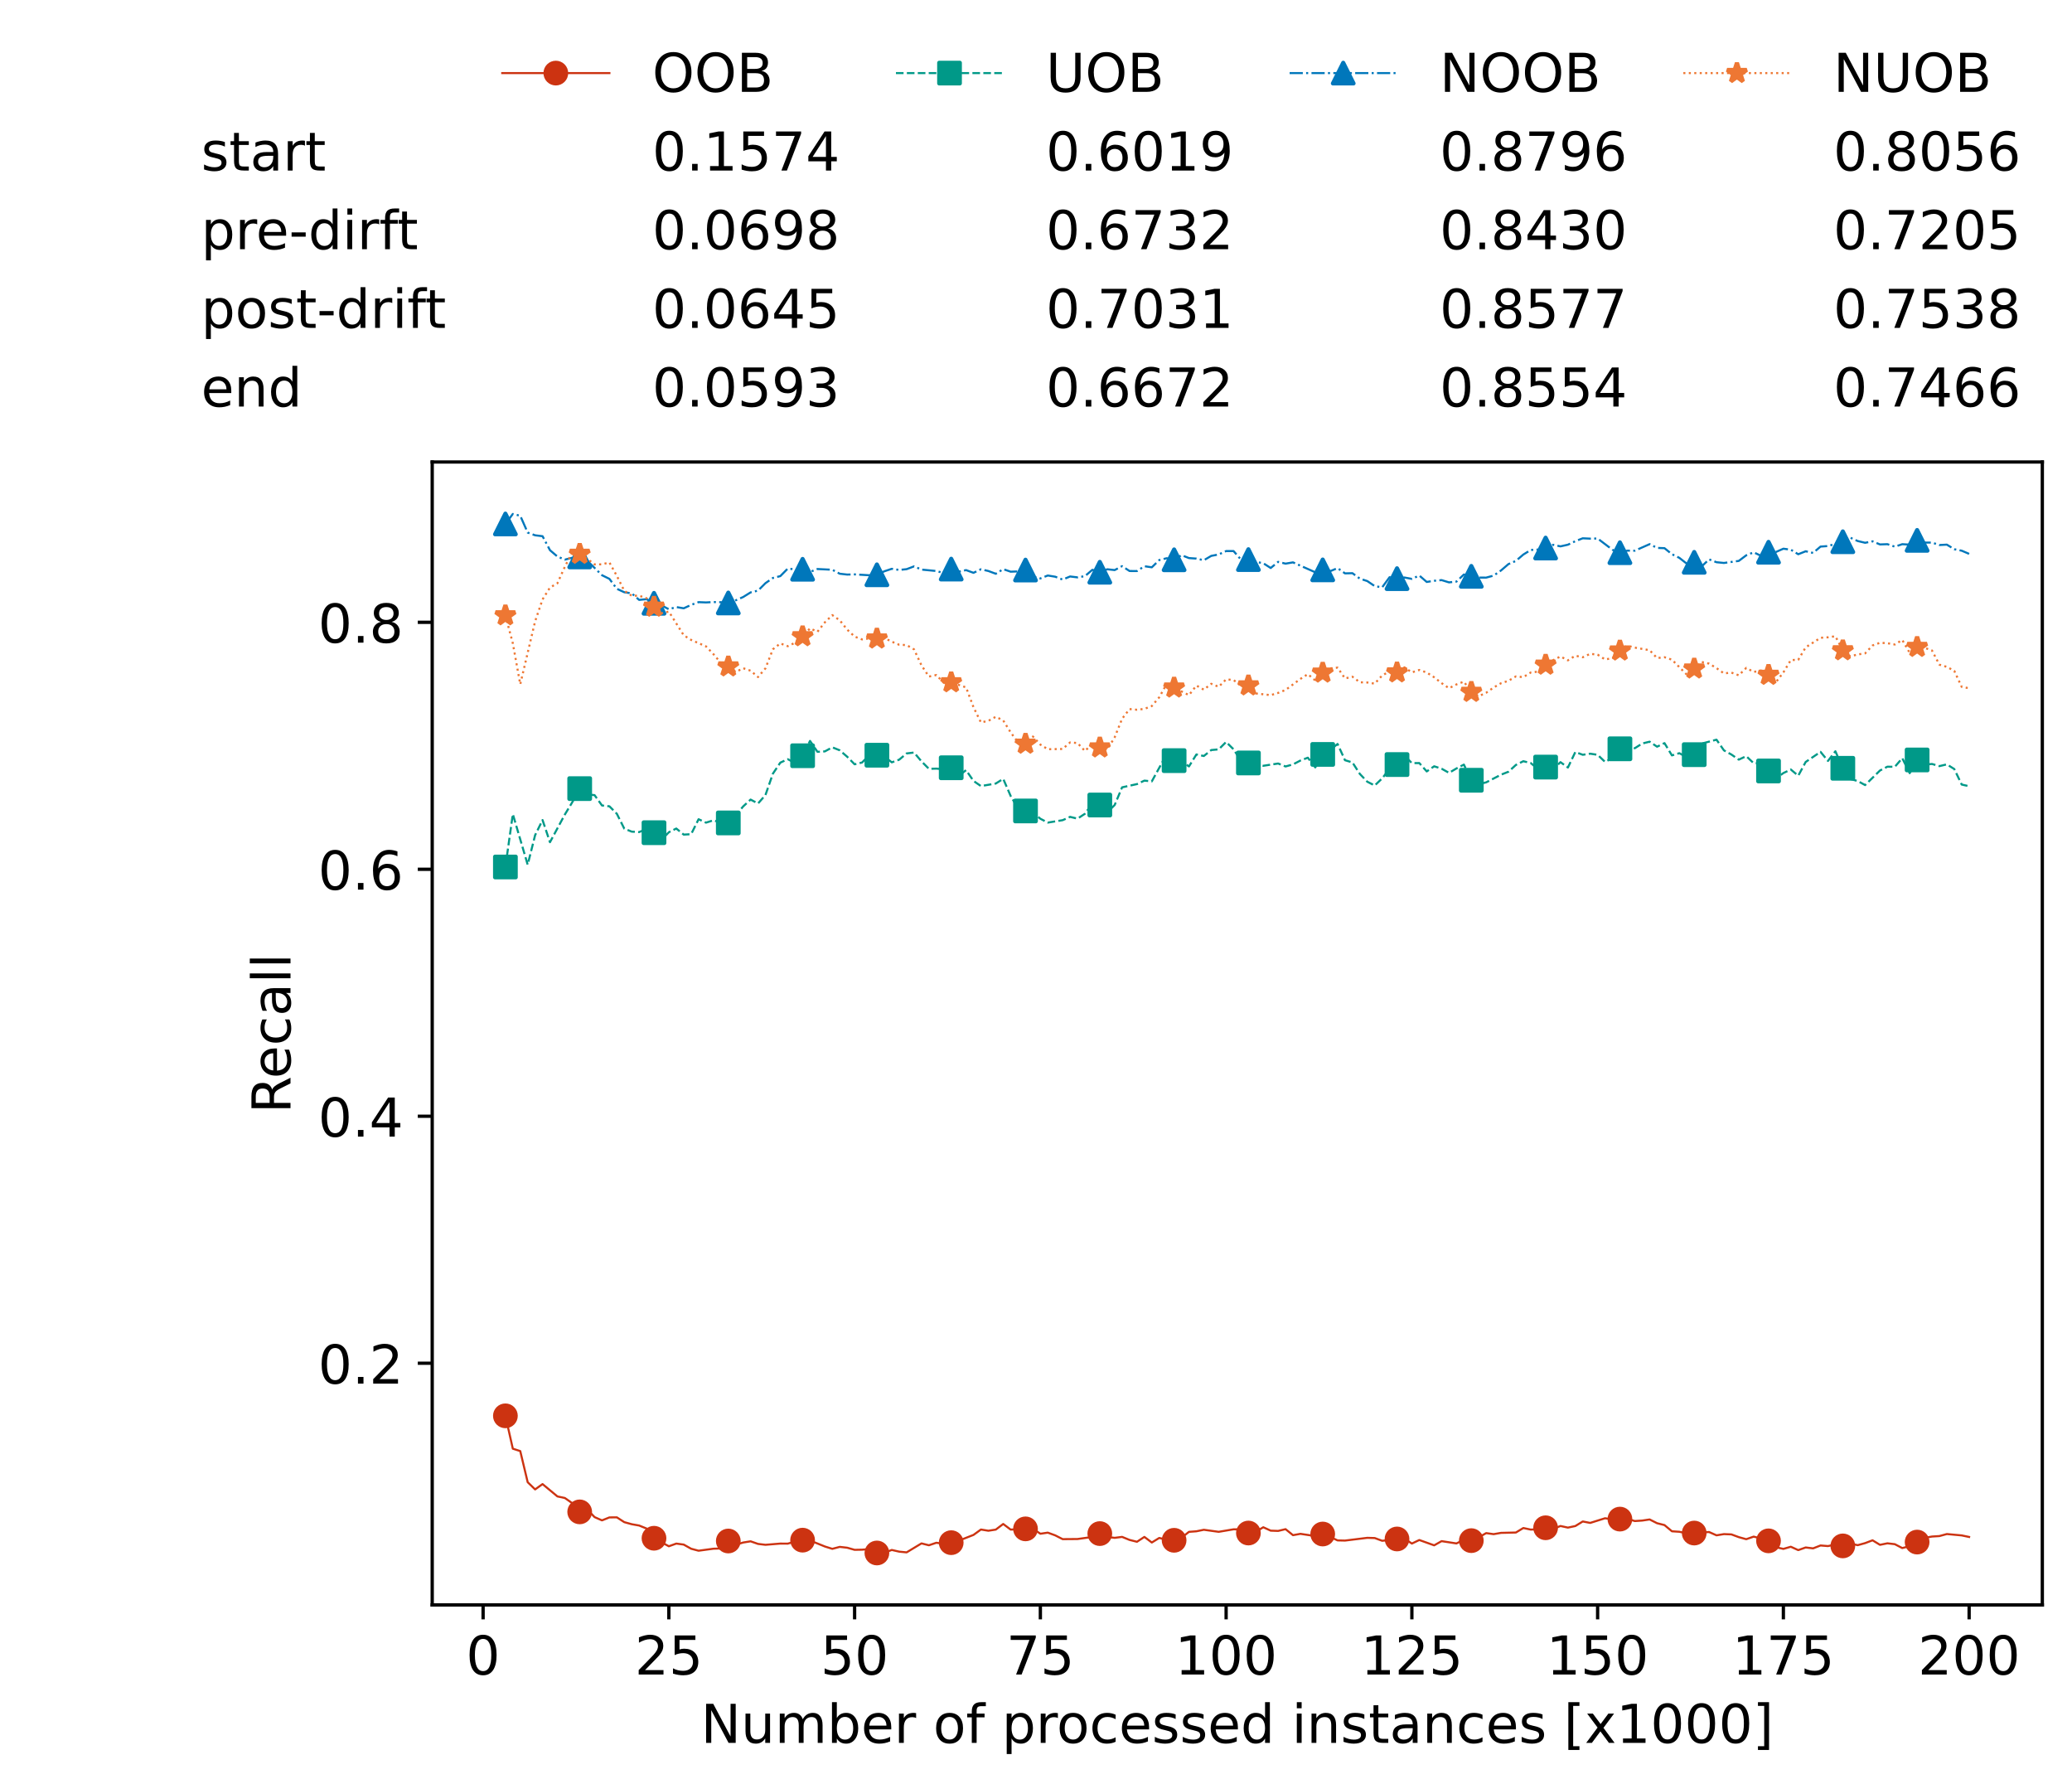 <?xml version="1.0" encoding="utf-8" standalone="no"?>
<!DOCTYPE svg PUBLIC "-//W3C//DTD SVG 1.1//EN"
  "http://www.w3.org/Graphics/SVG/1.1/DTD/svg11.dtd">
<!-- Created with matplotlib (https://matplotlib.org/) -->
<svg height="432.615pt" version="1.1" viewBox="0 0 502.65 432.615" width="502.65pt" xmlns="http://www.w3.org/2000/svg" xmlns:xlink="http://www.w3.org/1999/xlink">
 <defs>
  <style type="text/css">*{stroke-linecap:butt;stroke-linejoin:round;}</style>
 </defs>
 <g id="figure_1">
  <g id="patch_1">
   <path d="M 0 432.615 
L 502.65 432.615 
L 502.65 0 
L 0 0 
z
" style="fill:#ffffff;"/>
  </g>
  <g id="axes_1">
   <g id="patch_2">
    <path d="M 104.85 389.252 
L 495.45 389.252 
L 495.45 112.052 
L 104.85 112.052 
z
" style="fill:#ffffff;"/>
   </g>
   <g id="matplotlib.axis_1">
    <g id="xtick_1">
     <g id="line2d_1">
      <defs>
       <path d="M 0 0 
L 0 3.5 
" id="mc723739b07" style="stroke:#000000;stroke-width:0.8;"/>
      </defs>
      <g>
       <use style="stroke:#000000;stroke-width:0.8;" x="117.197" xlink:href="#mc723739b07" y="389.252"/>
      </g>
     </g>
     <g id="text_1">
      <!-- 0 -->
      <g transform="translate(113.061 406.13)scale(0.13 -0.13)">
       <defs>
        <path d="M 31.781 66.406 
Q 24.172 66.406 20.328 58.906 
Q 16.5 51.422 16.5 36.375 
Q 16.5 21.391 20.328 13.891 
Q 24.172 6.391 31.781 6.391 
Q 39.453 6.391 43.281 13.891 
Q 47.125 21.391 47.125 36.375 
Q 47.125 51.422 43.281 58.906 
Q 39.453 66.406 31.781 66.406 
z
M 31.781 74.219 
Q 44.047 74.219 50.516 64.516 
Q 56.984 54.828 56.984 36.375 
Q 56.984 17.969 50.516 8.266 
Q 44.047 -1.422 31.781 -1.422 
Q 19.531 -1.422 13.062 8.266 
Q 6.594 17.969 6.594 36.375 
Q 6.594 54.828 13.062 64.516 
Q 19.531 74.219 31.781 74.219 
z
" id="DejaVuSans-48"/>
       </defs>
       <use xlink:href="#DejaVuSans-48"/>
      </g>
     </g>
    </g>
    <g id="xtick_2">
     <g id="line2d_2">
      <g>
       <use style="stroke:#000000;stroke-width:0.8;" x="162.259" xlink:href="#mc723739b07" y="389.252"/>
      </g>
     </g>
     <g id="text_2">
      <!-- 25 -->
      <g transform="translate(153.988 406.13)scale(0.13 -0.13)">
       <defs>
        <path d="M 19.188 8.297 
L 53.609 8.297 
L 53.609 0 
L 7.328 0 
L 7.328 8.297 
Q 12.938 14.109 22.625 23.891 
Q 32.328 33.688 34.812 36.531 
Q 39.547 41.844 41.422 45.531 
Q 43.312 49.219 43.312 52.781 
Q 43.312 58.594 39.234 62.25 
Q 35.156 65.922 28.609 65.922 
Q 23.969 65.922 18.812 64.312 
Q 13.672 62.703 7.812 59.422 
L 7.812 69.391 
Q 13.766 71.781 18.938 73 
Q 24.125 74.219 28.422 74.219 
Q 39.75 74.219 46.484 68.547 
Q 53.219 62.891 53.219 53.422 
Q 53.219 48.922 51.531 44.891 
Q 49.859 40.875 45.406 35.406 
Q 44.188 33.984 37.641 27.219 
Q 31.109 20.453 19.188 8.297 
z
" id="DejaVuSans-50"/>
        <path d="M 10.797 72.906 
L 49.516 72.906 
L 49.516 64.594 
L 19.828 64.594 
L 19.828 46.734 
Q 21.969 47.469 24.109 47.828 
Q 26.266 48.188 28.422 48.188 
Q 40.625 48.188 47.75 41.5 
Q 54.891 34.812 54.891 23.391 
Q 54.891 11.625 47.562 5.094 
Q 40.234 -1.422 26.906 -1.422 
Q 22.312 -1.422 17.547 -0.641 
Q 12.797 0.141 7.719 1.703 
L 7.719 11.625 
Q 12.109 9.234 16.797 8.062 
Q 21.484 6.891 26.703 6.891 
Q 35.156 6.891 40.078 11.328 
Q 45.016 15.766 45.016 23.391 
Q 45.016 31 40.078 35.438 
Q 35.156 39.891 26.703 39.891 
Q 22.75 39.891 18.812 39.016 
Q 14.891 38.141 10.797 36.281 
z
" id="DejaVuSans-53"/>
       </defs>
       <use xlink:href="#DejaVuSans-50"/>
       <use x="63.623" xlink:href="#DejaVuSans-53"/>
      </g>
     </g>
    </g>
    <g id="xtick_3">
     <g id="line2d_3">
      <g>
       <use style="stroke:#000000;stroke-width:0.8;" x="207.322" xlink:href="#mc723739b07" y="389.252"/>
      </g>
     </g>
     <g id="text_3">
      <!-- 50 -->
      <g transform="translate(199.05 406.13)scale(0.13 -0.13)">
       <use xlink:href="#DejaVuSans-53"/>
       <use x="63.623" xlink:href="#DejaVuSans-48"/>
      </g>
     </g>
    </g>
    <g id="xtick_4">
     <g id="line2d_4">
      <g>
       <use style="stroke:#000000;stroke-width:0.8;" x="252.384" xlink:href="#mc723739b07" y="389.252"/>
      </g>
     </g>
     <g id="text_4">
      <!-- 75 -->
      <g transform="translate(244.113 406.13)scale(0.13 -0.13)">
       <defs>
        <path d="M 8.203 72.906 
L 55.078 72.906 
L 55.078 68.703 
L 28.609 0 
L 18.312 0 
L 43.219 64.594 
L 8.203 64.594 
z
" id="DejaVuSans-55"/>
       </defs>
       <use xlink:href="#DejaVuSans-55"/>
       <use x="63.623" xlink:href="#DejaVuSans-53"/>
      </g>
     </g>
    </g>
    <g id="xtick_5">
     <g id="line2d_5">
      <g>
       <use style="stroke:#000000;stroke-width:0.8;" x="297.446" xlink:href="#mc723739b07" y="389.252"/>
      </g>
     </g>
     <g id="text_5">
      <!-- 100 -->
      <g transform="translate(285.039 406.13)scale(0.13 -0.13)">
       <defs>
        <path d="M 12.406 8.297 
L 28.516 8.297 
L 28.516 63.922 
L 10.984 60.406 
L 10.984 69.391 
L 28.422 72.906 
L 38.281 72.906 
L 38.281 8.297 
L 54.391 8.297 
L 54.391 0 
L 12.406 0 
z
" id="DejaVuSans-49"/>
       </defs>
       <use xlink:href="#DejaVuSans-49"/>
       <use x="63.623" xlink:href="#DejaVuSans-48"/>
       <use x="127.246" xlink:href="#DejaVuSans-48"/>
      </g>
     </g>
    </g>
    <g id="xtick_6">
     <g id="line2d_6">
      <g>
       <use style="stroke:#000000;stroke-width:0.8;" x="342.509" xlink:href="#mc723739b07" y="389.252"/>
      </g>
     </g>
     <g id="text_6">
      <!-- 125 -->
      <g transform="translate(330.102 406.13)scale(0.13 -0.13)">
       <use xlink:href="#DejaVuSans-49"/>
       <use x="63.623" xlink:href="#DejaVuSans-50"/>
       <use x="127.246" xlink:href="#DejaVuSans-53"/>
      </g>
     </g>
    </g>
    <g id="xtick_7">
     <g id="line2d_7">
      <g>
       <use style="stroke:#000000;stroke-width:0.8;" x="387.571" xlink:href="#mc723739b07" y="389.252"/>
      </g>
     </g>
     <g id="text_7">
      <!-- 150 -->
      <g transform="translate(375.164 406.13)scale(0.13 -0.13)">
       <use xlink:href="#DejaVuSans-49"/>
       <use x="63.623" xlink:href="#DejaVuSans-53"/>
       <use x="127.246" xlink:href="#DejaVuSans-48"/>
      </g>
     </g>
    </g>
    <g id="xtick_8">
     <g id="line2d_8">
      <g>
       <use style="stroke:#000000;stroke-width:0.8;" x="432.633" xlink:href="#mc723739b07" y="389.252"/>
      </g>
     </g>
     <g id="text_8">
      <!-- 175 -->
      <g transform="translate(420.226 406.13)scale(0.13 -0.13)">
       <use xlink:href="#DejaVuSans-49"/>
       <use x="63.623" xlink:href="#DejaVuSans-55"/>
       <use x="127.246" xlink:href="#DejaVuSans-53"/>
      </g>
     </g>
    </g>
    <g id="xtick_9">
     <g id="line2d_9">
      <g>
       <use style="stroke:#000000;stroke-width:0.8;" x="477.695" xlink:href="#mc723739b07" y="389.252"/>
      </g>
     </g>
     <g id="text_9">
      <!-- 200 -->
      <g transform="translate(465.289 406.13)scale(0.13 -0.13)">
       <use xlink:href="#DejaVuSans-50"/>
       <use x="63.623" xlink:href="#DejaVuSans-48"/>
       <use x="127.246" xlink:href="#DejaVuSans-48"/>
      </g>
     </g>
    </g>
    <g id="text_10">
     <!-- Number of processed instances [x1000] -->
     <g transform="translate(170.025 422.711)scale(0.13 -0.13)">
      <defs>
       <path d="M 9.812 72.906 
L 23.094 72.906 
L 55.422 11.922 
L 55.422 72.906 
L 64.984 72.906 
L 64.984 0 
L 51.703 0 
L 19.391 60.984 
L 19.391 0 
L 9.812 0 
z
" id="DejaVuSans-78"/>
       <path d="M 8.5 21.578 
L 8.5 54.688 
L 17.484 54.688 
L 17.484 21.922 
Q 17.484 14.156 20.5 10.266 
Q 23.531 6.391 29.594 6.391 
Q 36.859 6.391 41.078 11.031 
Q 45.312 15.672 45.312 23.688 
L 45.312 54.688 
L 54.297 54.688 
L 54.297 0 
L 45.312 0 
L 45.312 8.406 
Q 42.047 3.422 37.719 1 
Q 33.406 -1.422 27.688 -1.422 
Q 18.266 -1.422 13.375 4.438 
Q 8.5 10.297 8.5 21.578 
z
M 31.109 56 
z
" id="DejaVuSans-117"/>
       <path d="M 52 44.188 
Q 55.375 50.25 60.062 53.125 
Q 64.75 56 71.094 56 
Q 79.641 56 84.281 50.016 
Q 88.922 44.047 88.922 33.016 
L 88.922 0 
L 79.891 0 
L 79.891 32.719 
Q 79.891 40.578 77.094 44.375 
Q 74.312 48.188 68.609 48.188 
Q 61.625 48.188 57.562 43.547 
Q 53.516 38.922 53.516 30.906 
L 53.516 0 
L 44.484 0 
L 44.484 32.719 
Q 44.484 40.625 41.703 44.406 
Q 38.922 48.188 33.109 48.188 
Q 26.219 48.188 22.156 43.531 
Q 18.109 38.875 18.109 30.906 
L 18.109 0 
L 9.078 0 
L 9.078 54.688 
L 18.109 54.688 
L 18.109 46.188 
Q 21.188 51.219 25.484 53.609 
Q 29.781 56 35.688 56 
Q 41.656 56 45.828 52.969 
Q 50 49.953 52 44.188 
z
" id="DejaVuSans-109"/>
       <path d="M 48.688 27.297 
Q 48.688 37.203 44.609 42.844 
Q 40.531 48.484 33.406 48.484 
Q 26.266 48.484 22.188 42.844 
Q 18.109 37.203 18.109 27.297 
Q 18.109 17.391 22.188 11.75 
Q 26.266 6.109 33.406 6.109 
Q 40.531 6.109 44.609 11.75 
Q 48.688 17.391 48.688 27.297 
z
M 18.109 46.391 
Q 20.953 51.266 25.266 53.625 
Q 29.594 56 35.594 56 
Q 45.562 56 51.781 48.094 
Q 58.016 40.188 58.016 27.297 
Q 58.016 14.406 51.781 6.484 
Q 45.562 -1.422 35.594 -1.422 
Q 29.594 -1.422 25.266 0.953 
Q 20.953 3.328 18.109 8.203 
L 18.109 0 
L 9.078 0 
L 9.078 75.984 
L 18.109 75.984 
z
" id="DejaVuSans-98"/>
       <path d="M 56.203 29.594 
L 56.203 25.203 
L 14.891 25.203 
Q 15.484 15.922 20.484 11.062 
Q 25.484 6.203 34.422 6.203 
Q 39.594 6.203 44.453 7.469 
Q 49.312 8.734 54.109 11.281 
L 54.109 2.781 
Q 49.266 0.734 44.188 -0.344 
Q 39.109 -1.422 33.891 -1.422 
Q 20.797 -1.422 13.156 6.188 
Q 5.516 13.812 5.516 26.812 
Q 5.516 40.234 12.766 48.109 
Q 20.016 56 32.328 56 
Q 43.359 56 49.781 48.891 
Q 56.203 41.797 56.203 29.594 
z
M 47.219 32.234 
Q 47.125 39.594 43.094 43.984 
Q 39.062 48.391 32.422 48.391 
Q 24.906 48.391 20.391 44.141 
Q 15.875 39.891 15.188 32.172 
z
" id="DejaVuSans-101"/>
       <path d="M 41.109 46.297 
Q 39.594 47.172 37.812 47.578 
Q 36.031 48 33.891 48 
Q 26.266 48 22.188 43.047 
Q 18.109 38.094 18.109 28.812 
L 18.109 0 
L 9.078 0 
L 9.078 54.688 
L 18.109 54.688 
L 18.109 46.188 
Q 20.953 51.172 25.484 53.578 
Q 30.031 56 36.531 56 
Q 37.453 56 38.578 55.875 
Q 39.703 55.766 41.062 55.516 
z
" id="DejaVuSans-114"/>
       <path id="DejaVuSans-32"/>
       <path d="M 30.609 48.391 
Q 23.391 48.391 19.188 42.75 
Q 14.984 37.109 14.984 27.297 
Q 14.984 17.484 19.156 11.844 
Q 23.344 6.203 30.609 6.203 
Q 37.797 6.203 41.984 11.859 
Q 46.188 17.531 46.188 27.297 
Q 46.188 37.016 41.984 42.703 
Q 37.797 48.391 30.609 48.391 
z
M 30.609 56 
Q 42.328 56 49.016 48.375 
Q 55.719 40.766 55.719 27.297 
Q 55.719 13.875 49.016 6.219 
Q 42.328 -1.422 30.609 -1.422 
Q 18.844 -1.422 12.172 6.219 
Q 5.516 13.875 5.516 27.297 
Q 5.516 40.766 12.172 48.375 
Q 18.844 56 30.609 56 
z
" id="DejaVuSans-111"/>
       <path d="M 37.109 75.984 
L 37.109 68.5 
L 28.516 68.5 
Q 23.688 68.5 21.797 66.547 
Q 19.922 64.594 19.922 59.516 
L 19.922 54.688 
L 34.719 54.688 
L 34.719 47.703 
L 19.922 47.703 
L 19.922 0 
L 10.891 0 
L 10.891 47.703 
L 2.297 47.703 
L 2.297 54.688 
L 10.891 54.688 
L 10.891 58.5 
Q 10.891 67.625 15.141 71.797 
Q 19.391 75.984 28.609 75.984 
z
" id="DejaVuSans-102"/>
       <path d="M 18.109 8.203 
L 18.109 -20.797 
L 9.078 -20.797 
L 9.078 54.688 
L 18.109 54.688 
L 18.109 46.391 
Q 20.953 51.266 25.266 53.625 
Q 29.594 56 35.594 56 
Q 45.562 56 51.781 48.094 
Q 58.016 40.188 58.016 27.297 
Q 58.016 14.406 51.781 6.484 
Q 45.562 -1.422 35.594 -1.422 
Q 29.594 -1.422 25.266 0.953 
Q 20.953 3.328 18.109 8.203 
z
M 48.688 27.297 
Q 48.688 37.203 44.609 42.844 
Q 40.531 48.484 33.406 48.484 
Q 26.266 48.484 22.188 42.844 
Q 18.109 37.203 18.109 27.297 
Q 18.109 17.391 22.188 11.75 
Q 26.266 6.109 33.406 6.109 
Q 40.531 6.109 44.609 11.75 
Q 48.688 17.391 48.688 27.297 
z
" id="DejaVuSans-112"/>
       <path d="M 48.781 52.594 
L 48.781 44.188 
Q 44.969 46.297 41.141 47.344 
Q 37.312 48.391 33.406 48.391 
Q 24.656 48.391 19.812 42.844 
Q 14.984 37.312 14.984 27.297 
Q 14.984 17.281 19.812 11.734 
Q 24.656 6.203 33.406 6.203 
Q 37.312 6.203 41.141 7.25 
Q 44.969 8.297 48.781 10.406 
L 48.781 2.094 
Q 45.016 0.344 40.984 -0.531 
Q 36.969 -1.422 32.422 -1.422 
Q 20.062 -1.422 12.781 6.344 
Q 5.516 14.109 5.516 27.297 
Q 5.516 40.672 12.859 48.328 
Q 20.219 56 33.016 56 
Q 37.156 56 41.109 55.141 
Q 45.062 54.297 48.781 52.594 
z
" id="DejaVuSans-99"/>
       <path d="M 44.281 53.078 
L 44.281 44.578 
Q 40.484 46.531 36.375 47.5 
Q 32.281 48.484 27.875 48.484 
Q 21.188 48.484 17.844 46.438 
Q 14.5 44.391 14.5 40.281 
Q 14.5 37.156 16.891 35.375 
Q 19.281 33.594 26.516 31.984 
L 29.594 31.297 
Q 39.156 29.25 43.188 25.516 
Q 47.219 21.781 47.219 15.094 
Q 47.219 7.469 41.188 3.016 
Q 35.156 -1.422 24.609 -1.422 
Q 20.219 -1.422 15.453 -0.562 
Q 10.688 0.297 5.422 2 
L 5.422 11.281 
Q 10.406 8.688 15.234 7.391 
Q 20.062 6.109 24.812 6.109 
Q 31.156 6.109 34.562 8.281 
Q 37.984 10.453 37.984 14.406 
Q 37.984 18.062 35.516 20.016 
Q 33.062 21.969 24.703 23.781 
L 21.578 24.516 
Q 13.234 26.266 9.516 29.906 
Q 5.812 33.547 5.812 39.891 
Q 5.812 47.609 11.281 51.797 
Q 16.75 56 26.812 56 
Q 31.781 56 36.172 55.266 
Q 40.578 54.547 44.281 53.078 
z
" id="DejaVuSans-115"/>
       <path d="M 45.406 46.391 
L 45.406 75.984 
L 54.391 75.984 
L 54.391 0 
L 45.406 0 
L 45.406 8.203 
Q 42.578 3.328 38.25 0.953 
Q 33.938 -1.422 27.875 -1.422 
Q 17.969 -1.422 11.734 6.484 
Q 5.516 14.406 5.516 27.297 
Q 5.516 40.188 11.734 48.094 
Q 17.969 56 27.875 56 
Q 33.938 56 38.25 53.625 
Q 42.578 51.266 45.406 46.391 
z
M 14.797 27.297 
Q 14.797 17.391 18.875 11.75 
Q 22.953 6.109 30.078 6.109 
Q 37.203 6.109 41.297 11.75 
Q 45.406 17.391 45.406 27.297 
Q 45.406 37.203 41.297 42.844 
Q 37.203 48.484 30.078 48.484 
Q 22.953 48.484 18.875 42.844 
Q 14.797 37.203 14.797 27.297 
z
" id="DejaVuSans-100"/>
       <path d="M 9.422 54.688 
L 18.406 54.688 
L 18.406 0 
L 9.422 0 
z
M 9.422 75.984 
L 18.406 75.984 
L 18.406 64.594 
L 9.422 64.594 
z
" id="DejaVuSans-105"/>
       <path d="M 54.891 33.016 
L 54.891 0 
L 45.906 0 
L 45.906 32.719 
Q 45.906 40.484 42.875 44.328 
Q 39.844 48.188 33.797 48.188 
Q 26.516 48.188 22.312 43.547 
Q 18.109 38.922 18.109 30.906 
L 18.109 0 
L 9.078 0 
L 9.078 54.688 
L 18.109 54.688 
L 18.109 46.188 
Q 21.344 51.125 25.703 53.562 
Q 30.078 56 35.797 56 
Q 45.219 56 50.047 50.172 
Q 54.891 44.344 54.891 33.016 
z
" id="DejaVuSans-110"/>
       <path d="M 18.312 70.219 
L 18.312 54.688 
L 36.812 54.688 
L 36.812 47.703 
L 18.312 47.703 
L 18.312 18.016 
Q 18.312 11.328 20.141 9.422 
Q 21.969 7.516 27.594 7.516 
L 36.812 7.516 
L 36.812 0 
L 27.594 0 
Q 17.188 0 13.234 3.875 
Q 9.281 7.766 9.281 18.016 
L 9.281 47.703 
L 2.688 47.703 
L 2.688 54.688 
L 9.281 54.688 
L 9.281 70.219 
z
" id="DejaVuSans-116"/>
       <path d="M 34.281 27.484 
Q 23.391 27.484 19.188 25 
Q 14.984 22.516 14.984 16.5 
Q 14.984 11.719 18.141 8.906 
Q 21.297 6.109 26.703 6.109 
Q 34.188 6.109 38.703 11.406 
Q 43.219 16.703 43.219 25.484 
L 43.219 27.484 
z
M 52.203 31.203 
L 52.203 0 
L 43.219 0 
L 43.219 8.297 
Q 40.141 3.328 35.547 0.953 
Q 30.953 -1.422 24.312 -1.422 
Q 15.922 -1.422 10.953 3.297 
Q 6 8.016 6 15.922 
Q 6 25.141 12.172 29.828 
Q 18.359 34.516 30.609 34.516 
L 43.219 34.516 
L 43.219 35.406 
Q 43.219 41.609 39.141 45 
Q 35.062 48.391 27.688 48.391 
Q 23 48.391 18.547 47.266 
Q 14.109 46.141 10.016 43.891 
L 10.016 52.203 
Q 14.938 54.109 19.578 55.047 
Q 24.219 56 28.609 56 
Q 40.484 56 46.344 49.844 
Q 52.203 43.703 52.203 31.203 
z
" id="DejaVuSans-97"/>
       <path d="M 8.594 75.984 
L 29.297 75.984 
L 29.297 69 
L 17.578 69 
L 17.578 -6.203 
L 29.297 -6.203 
L 29.297 -13.188 
L 8.594 -13.188 
z
" id="DejaVuSans-91"/>
       <path d="M 54.891 54.688 
L 35.109 28.078 
L 55.906 0 
L 45.312 0 
L 29.391 21.484 
L 13.484 0 
L 2.875 0 
L 24.125 28.609 
L 4.688 54.688 
L 15.281 54.688 
L 29.781 35.203 
L 44.281 54.688 
z
" id="DejaVuSans-120"/>
       <path d="M 30.422 75.984 
L 30.422 -13.188 
L 9.719 -13.188 
L 9.719 -6.203 
L 21.391 -6.203 
L 21.391 69 
L 9.719 69 
L 9.719 75.984 
z
" id="DejaVuSans-93"/>
      </defs>
      <use xlink:href="#DejaVuSans-78"/>
      <use x="74.805" xlink:href="#DejaVuSans-117"/>
      <use x="138.184" xlink:href="#DejaVuSans-109"/>
      <use x="235.596" xlink:href="#DejaVuSans-98"/>
      <use x="299.072" xlink:href="#DejaVuSans-101"/>
      <use x="360.596" xlink:href="#DejaVuSans-114"/>
      <use x="401.709" xlink:href="#DejaVuSans-32"/>
      <use x="433.496" xlink:href="#DejaVuSans-111"/>
      <use x="494.678" xlink:href="#DejaVuSans-102"/>
      <use x="529.883" xlink:href="#DejaVuSans-32"/>
      <use x="561.67" xlink:href="#DejaVuSans-112"/>
      <use x="625.146" xlink:href="#DejaVuSans-114"/>
      <use x="664.01" xlink:href="#DejaVuSans-111"/>
      <use x="725.191" xlink:href="#DejaVuSans-99"/>
      <use x="780.172" xlink:href="#DejaVuSans-101"/>
      <use x="841.695" xlink:href="#DejaVuSans-115"/>
      <use x="893.795" xlink:href="#DejaVuSans-115"/>
      <use x="945.895" xlink:href="#DejaVuSans-101"/>
      <use x="1007.418" xlink:href="#DejaVuSans-100"/>
      <use x="1070.895" xlink:href="#DejaVuSans-32"/>
      <use x="1102.682" xlink:href="#DejaVuSans-105"/>
      <use x="1130.465" xlink:href="#DejaVuSans-110"/>
      <use x="1193.844" xlink:href="#DejaVuSans-115"/>
      <use x="1245.943" xlink:href="#DejaVuSans-116"/>
      <use x="1285.152" xlink:href="#DejaVuSans-97"/>
      <use x="1346.432" xlink:href="#DejaVuSans-110"/>
      <use x="1409.811" xlink:href="#DejaVuSans-99"/>
      <use x="1464.791" xlink:href="#DejaVuSans-101"/>
      <use x="1526.314" xlink:href="#DejaVuSans-115"/>
      <use x="1578.414" xlink:href="#DejaVuSans-32"/>
      <use x="1610.201" xlink:href="#DejaVuSans-91"/>
      <use x="1649.215" xlink:href="#DejaVuSans-120"/>
      <use x="1708.395" xlink:href="#DejaVuSans-49"/>
      <use x="1772.018" xlink:href="#DejaVuSans-48"/>
      <use x="1835.641" xlink:href="#DejaVuSans-48"/>
      <use x="1899.264" xlink:href="#DejaVuSans-48"/>
      <use x="1962.887" xlink:href="#DejaVuSans-93"/>
     </g>
    </g>
   </g>
   <g id="matplotlib.axis_2">
    <g id="ytick_1">
     <g id="line2d_10">
      <defs>
       <path d="M 0 0 
L -3.5 0 
" id="mf8cbf5c661" style="stroke:#000000;stroke-width:0.8;"/>
      </defs>
      <g>
       <use style="stroke:#000000;stroke-width:0.8;" x="104.85" xlink:href="#mf8cbf5c661" y="330.629"/>
      </g>
     </g>
     <g id="text_11">
      <!-- 0.2 -->
      <g transform="translate(77.176 335.568)scale(0.13 -0.13)">
       <defs>
        <path d="M 10.688 12.406 
L 21 12.406 
L 21 0 
L 10.688 0 
z
" id="DejaVuSans-46"/>
       </defs>
       <use xlink:href="#DejaVuSans-48"/>
       <use x="63.623" xlink:href="#DejaVuSans-46"/>
       <use x="95.41" xlink:href="#DejaVuSans-50"/>
      </g>
     </g>
    </g>
    <g id="ytick_2">
     <g id="line2d_11">
      <g>
       <use style="stroke:#000000;stroke-width:0.8;" x="104.85" xlink:href="#mf8cbf5c661" y="270.729"/>
      </g>
     </g>
     <g id="text_12">
      <!-- 0.4 -->
      <g transform="translate(77.176 275.668)scale(0.13 -0.13)">
       <defs>
        <path d="M 37.797 64.312 
L 12.891 25.391 
L 37.797 25.391 
z
M 35.203 72.906 
L 47.609 72.906 
L 47.609 25.391 
L 58.016 25.391 
L 58.016 17.188 
L 47.609 17.188 
L 47.609 0 
L 37.797 0 
L 37.797 17.188 
L 4.891 17.188 
L 4.891 26.703 
z
" id="DejaVuSans-52"/>
       </defs>
       <use xlink:href="#DejaVuSans-48"/>
       <use x="63.623" xlink:href="#DejaVuSans-46"/>
       <use x="95.41" xlink:href="#DejaVuSans-52"/>
      </g>
     </g>
    </g>
    <g id="ytick_3">
     <g id="line2d_12">
      <g>
       <use style="stroke:#000000;stroke-width:0.8;" x="104.85" xlink:href="#mf8cbf5c661" y="210.828"/>
      </g>
     </g>
     <g id="text_13">
      <!-- 0.6 -->
      <g transform="translate(77.176 215.767)scale(0.13 -0.13)">
       <defs>
        <path d="M 33.016 40.375 
Q 26.375 40.375 22.484 35.828 
Q 18.609 31.297 18.609 23.391 
Q 18.609 15.531 22.484 10.953 
Q 26.375 6.391 33.016 6.391 
Q 39.656 6.391 43.531 10.953 
Q 47.406 15.531 47.406 23.391 
Q 47.406 31.297 43.531 35.828 
Q 39.656 40.375 33.016 40.375 
z
M 52.594 71.297 
L 52.594 62.312 
Q 48.875 64.062 45.094 64.984 
Q 41.312 65.922 37.594 65.922 
Q 27.828 65.922 22.672 59.328 
Q 17.531 52.734 16.797 39.406 
Q 19.672 43.656 24.016 45.922 
Q 28.375 48.188 33.594 48.188 
Q 44.578 48.188 50.953 41.516 
Q 57.328 34.859 57.328 23.391 
Q 57.328 12.156 50.688 5.359 
Q 44.047 -1.422 33.016 -1.422 
Q 20.359 -1.422 13.672 8.266 
Q 6.984 17.969 6.984 36.375 
Q 6.984 53.656 15.188 63.938 
Q 23.391 74.219 37.203 74.219 
Q 40.922 74.219 44.703 73.484 
Q 48.484 72.75 52.594 71.297 
z
" id="DejaVuSans-54"/>
       </defs>
       <use xlink:href="#DejaVuSans-48"/>
       <use x="63.623" xlink:href="#DejaVuSans-46"/>
       <use x="95.41" xlink:href="#DejaVuSans-54"/>
      </g>
     </g>
    </g>
    <g id="ytick_4">
     <g id="line2d_13">
      <g>
       <use style="stroke:#000000;stroke-width:0.8;" x="104.85" xlink:href="#mf8cbf5c661" y="150.928"/>
      </g>
     </g>
     <g id="text_14">
      <!-- 0.8 -->
      <g transform="translate(77.176 155.867)scale(0.13 -0.13)">
       <defs>
        <path d="M 31.781 34.625 
Q 24.75 34.625 20.719 30.859 
Q 16.703 27.094 16.703 20.516 
Q 16.703 13.922 20.719 10.156 
Q 24.75 6.391 31.781 6.391 
Q 38.812 6.391 42.859 10.172 
Q 46.922 13.969 46.922 20.516 
Q 46.922 27.094 42.891 30.859 
Q 38.875 34.625 31.781 34.625 
z
M 21.922 38.812 
Q 15.578 40.375 12.031 44.719 
Q 8.5 49.078 8.5 55.328 
Q 8.5 64.062 14.719 69.141 
Q 20.953 74.219 31.781 74.219 
Q 42.672 74.219 48.875 69.141 
Q 55.078 64.062 55.078 55.328 
Q 55.078 49.078 51.531 44.719 
Q 48 40.375 41.703 38.812 
Q 48.828 37.156 52.797 32.312 
Q 56.781 27.484 56.781 20.516 
Q 56.781 9.906 50.312 4.234 
Q 43.844 -1.422 31.781 -1.422 
Q 19.734 -1.422 13.25 4.234 
Q 6.781 9.906 6.781 20.516 
Q 6.781 27.484 10.781 32.312 
Q 14.797 37.156 21.922 38.812 
z
M 18.312 54.391 
Q 18.312 48.734 21.844 45.562 
Q 25.391 42.391 31.781 42.391 
Q 38.141 42.391 41.719 45.562 
Q 45.312 48.734 45.312 54.391 
Q 45.312 60.062 41.719 63.234 
Q 38.141 66.406 31.781 66.406 
Q 25.391 66.406 21.844 63.234 
Q 18.312 60.062 18.312 54.391 
z
" id="DejaVuSans-56"/>
       </defs>
       <use xlink:href="#DejaVuSans-48"/>
       <use x="63.623" xlink:href="#DejaVuSans-46"/>
       <use x="95.41" xlink:href="#DejaVuSans-56"/>
      </g>
     </g>
    </g>
    <g id="text_15">
     <!-- Recall -->
     <g transform="translate(70.472 270.044)rotate(-90)scale(0.13 -0.13)">
      <defs>
       <path d="M 44.391 34.188 
Q 47.562 33.109 50.562 29.594 
Q 53.562 26.078 56.594 19.922 
L 66.609 0 
L 56 0 
L 46.688 18.703 
Q 43.062 26.031 39.672 28.422 
Q 36.281 30.812 30.422 30.812 
L 19.672 30.812 
L 19.672 0 
L 9.812 0 
L 9.812 72.906 
L 32.078 72.906 
Q 44.578 72.906 50.734 67.672 
Q 56.891 62.453 56.891 51.906 
Q 56.891 45.016 53.688 40.469 
Q 50.484 35.938 44.391 34.188 
z
M 19.672 64.797 
L 19.672 38.922 
L 32.078 38.922 
Q 39.203 38.922 42.844 42.219 
Q 46.484 45.516 46.484 51.906 
Q 46.484 58.297 42.844 61.547 
Q 39.203 64.797 32.078 64.797 
z
" id="DejaVuSans-82"/>
       <path d="M 9.422 75.984 
L 18.406 75.984 
L 18.406 0 
L 9.422 0 
z
" id="DejaVuSans-108"/>
      </defs>
      <use xlink:href="#DejaVuSans-82"/>
      <use x="64.982" xlink:href="#DejaVuSans-101"/>
      <use x="126.506" xlink:href="#DejaVuSans-99"/>
      <use x="181.486" xlink:href="#DejaVuSans-97"/>
      <use x="242.766" xlink:href="#DejaVuSans-108"/>
      <use x="270.549" xlink:href="#DejaVuSans-108"/>
     </g>
    </g>
   </g>
   <g id="line2d_14"/>
   <g id="line2d_15"/>
   <g id="line2d_16"/>
   <g id="line2d_17"/>
   <g id="line2d_18"/>
   <g id="line2d_19">
    <path clip-path="url(#p12c2cdb8b8)" d="M 122.605 343.386 
L 124.407 351.359 
L 126.21 351.937 
L 128.012 359.486 
L 129.815 361.234 
L 131.617 359.941 
L 135.222 362.933 
L 137.024 363.315 
L 138.827 364.576 
L 140.629 366.681 
L 142.432 366.064 
L 144.234 367.946 
L 146.037 368.744 
L 147.839 368.026 
L 149.642 368.008 
L 151.444 369.171 
L 153.247 369.674 
L 155.049 369.992 
L 156.852 370.719 
L 158.654 373.076 
L 162.259 375.022 
L 164.062 374.372 
L 165.864 374.614 
L 167.667 375.625 
L 169.469 376.103 
L 173.074 375.617 
L 174.877 375.56 
L 176.679 373.746 
L 178.482 374.665 
L 180.284 374.115 
L 182.087 373.822 
L 183.889 374.451 
L 185.692 374.666 
L 189.297 374.372 
L 191.099 374.387 
L 192.902 373.869 
L 194.704 373.54 
L 196.507 373.623 
L 200.112 375.08 
L 201.914 375.645 
L 203.717 375.17 
L 205.519 375.375 
L 207.322 375.886 
L 209.124 375.853 
L 210.927 375.697 
L 212.729 376.652 
L 214.532 376.603 
L 216.334 375.917 
L 218.137 376.327 
L 219.939 376.501 
L 223.544 374.327 
L 225.347 374.78 
L 227.149 374.173 
L 228.952 374.43 
L 230.754 374.148 
L 232.557 373.682 
L 236.162 372.267 
L 237.964 370.961 
L 239.767 371.257 
L 241.569 370.981 
L 243.372 369.616 
L 245.174 370.976 
L 250.581 370.749 
L 252.384 371.984 
L 254.186 371.718 
L 255.989 372.379 
L 257.791 373.295 
L 261.396 373.265 
L 265.001 372.764 
L 266.804 371.949 
L 268.606 372.757 
L 270.409 372.977 
L 272.211 372.748 
L 274.014 373.482 
L 275.816 373.933 
L 277.619 372.754 
L 279.421 374.114 
L 281.224 373.003 
L 283.026 373.449 
L 284.829 373.573 
L 286.631 372.944 
L 288.434 371.526 
L 290.236 371.39 
L 292.039 371.024 
L 295.644 371.519 
L 299.249 370.911 
L 301.051 370.927 
L 302.854 371.813 
L 304.656 371.503 
L 306.459 370.41 
L 308.261 371.235 
L 310.064 371.302 
L 311.866 370.874 
L 313.669 372.332 
L 315.471 372.008 
L 319.076 372.549 
L 320.879 372.052 
L 322.681 372.748 
L 324.484 373.602 
L 326.286 373.643 
L 331.694 372.977 
L 333.496 373.028 
L 335.299 373.692 
L 340.706 373.15 
L 342.509 374.367 
L 344.311 373.505 
L 347.916 374.795 
L 349.719 373.78 
L 353.324 374.337 
L 355.126 373.45 
L 356.928 373.657 
L 358.731 372.87 
L 360.533 371.83 
L 362.336 372.084 
L 364.138 371.774 
L 367.743 371.687 
L 369.546 370.596 
L 371.348 370.978 
L 373.151 370.896 
L 374.953 370.538 
L 376.756 370.834 
L 378.558 370.107 
L 380.361 370.496 
L 382.163 370.116 
L 383.966 369.009 
L 385.768 369.359 
L 389.373 368.228 
L 391.176 368.501 
L 394.781 368.359 
L 396.583 368.905 
L 398.386 368.79 
L 400.188 368.521 
L 401.991 369.432 
L 403.793 369.885 
L 405.596 371.389 
L 407.398 371.506 
L 409.201 371.893 
L 414.608 371.566 
L 416.411 372.369 
L 418.213 372.075 
L 420.016 372.143 
L 421.818 372.808 
L 423.621 373.308 
L 425.423 372.685 
L 427.226 373.133 
L 429.028 373.708 
L 430.831 375.252 
L 432.633 375.66 
L 434.436 375.136 
L 436.238 375.956 
L 438.041 375.312 
L 439.843 375.534 
L 441.646 374.83 
L 443.448 374.977 
L 445.251 374.59 
L 447.053 374.934 
L 448.856 374.349 
L 450.658 374.758 
L 452.461 374.261 
L 454.263 373.575 
L 456.066 374.674 
L 457.868 374.305 
L 459.671 374.52 
L 461.473 375.458 
L 463.276 375 
L 466.881 372.988 
L 468.683 372.662 
L 470.485 372.55 
L 472.288 372.058 
L 475.893 372.39 
L 477.695 372.767 
L 477.695 372.767 
" style="fill:none;stroke:#cc3311;stroke-linecap:square;stroke-width:0.5;"/>
    <defs>
     <path d="M 0 2.5 
C 0.663 2.5 1.299 2.237 1.768 1.768 
C 2.237 1.299 2.5 0.663 2.5 0 
C 2.5 -0.663 2.237 -1.299 1.768 -1.768 
C 1.299 -2.237 0.663 -2.5 0 -2.5 
C -0.663 -2.5 -1.299 -2.237 -1.768 -1.768 
C -2.237 -1.299 -2.5 -0.663 -2.5 0 
C -2.5 0.663 -2.237 1.299 -1.768 1.768 
C -1.299 2.237 -0.663 2.5 0 2.5 
z
" id="m571abc78a3" style="stroke:#cc3311;"/>
    </defs>
    <g clip-path="url(#p12c2cdb8b8)">
     <use style="fill:#cc3311;stroke:#cc3311;" x="122.605" xlink:href="#m571abc78a3" y="343.386"/>
     <use style="fill:#cc3311;stroke:#cc3311;" x="140.629" xlink:href="#m571abc78a3" y="366.681"/>
     <use style="fill:#cc3311;stroke:#cc3311;" x="158.654" xlink:href="#m571abc78a3" y="373.076"/>
     <use style="fill:#cc3311;stroke:#cc3311;" x="176.679" xlink:href="#m571abc78a3" y="373.746"/>
     <use style="fill:#cc3311;stroke:#cc3311;" x="194.704" xlink:href="#m571abc78a3" y="373.54"/>
     <use style="fill:#cc3311;stroke:#cc3311;" x="212.729" xlink:href="#m571abc78a3" y="376.652"/>
     <use style="fill:#cc3311;stroke:#cc3311;" x="230.754" xlink:href="#m571abc78a3" y="374.148"/>
     <use style="fill:#cc3311;stroke:#cc3311;" x="248.779" xlink:href="#m571abc78a3" y="370.804"/>
     <use style="fill:#cc3311;stroke:#cc3311;" x="266.804" xlink:href="#m571abc78a3" y="371.949"/>
     <use style="fill:#cc3311;stroke:#cc3311;" x="284.829" xlink:href="#m571abc78a3" y="373.573"/>
     <use style="fill:#cc3311;stroke:#cc3311;" x="302.854" xlink:href="#m571abc78a3" y="371.813"/>
     <use style="fill:#cc3311;stroke:#cc3311;" x="320.879" xlink:href="#m571abc78a3" y="372.052"/>
     <use style="fill:#cc3311;stroke:#cc3311;" x="338.904" xlink:href="#m571abc78a3" y="373.253"/>
     <use style="fill:#cc3311;stroke:#cc3311;" x="356.928" xlink:href="#m571abc78a3" y="373.657"/>
     <use style="fill:#cc3311;stroke:#cc3311;" x="374.953" xlink:href="#m571abc78a3" y="370.538"/>
     <use style="fill:#cc3311;stroke:#cc3311;" x="392.978" xlink:href="#m571abc78a3" y="368.435"/>
     <use style="fill:#cc3311;stroke:#cc3311;" x="411.003" xlink:href="#m571abc78a3" y="371.818"/>
     <use style="fill:#cc3311;stroke:#cc3311;" x="429.028" xlink:href="#m571abc78a3" y="373.708"/>
     <use style="fill:#cc3311;stroke:#cc3311;" x="447.053" xlink:href="#m571abc78a3" y="374.934"/>
     <use style="fill:#cc3311;stroke:#cc3311;" x="465.078" xlink:href="#m571abc78a3" y="374.006"/>
    </g>
   </g>
   <g id="line2d_20"/>
   <g id="line2d_21"/>
   <g id="line2d_22"/>
   <g id="line2d_23"/>
   <g id="line2d_24">
    <path clip-path="url(#p12c2cdb8b8)" d="M 122.605 210.274 
L 124.407 197.448 
L 128.012 209.724 
L 129.815 202.553 
L 131.617 198.889 
L 133.419 204.262 
L 137.024 197.555 
L 138.827 194.572 
L 140.629 191.266 
L 142.432 192.679 
L 144.234 192.843 
L 146.037 195.35 
L 147.839 195.558 
L 149.642 197.367 
L 151.444 200.971 
L 153.247 201.701 
L 155.049 201.807 
L 156.852 201.06 
L 158.654 201.961 
L 160.457 203.741 
L 162.259 201.844 
L 164.062 200.946 
L 165.864 202.42 
L 167.667 202.317 
L 169.469 198.69 
L 171.272 199.518 
L 173.074 198.951 
L 174.877 199.529 
L 176.679 199.589 
L 178.482 197.754 
L 180.284 195.587 
L 182.087 193.925 
L 183.889 194.877 
L 185.692 192.825 
L 187.494 187.643 
L 189.297 184.968 
L 191.099 184.131 
L 192.902 185.057 
L 194.704 183.295 
L 196.507 179.696 
L 198.309 182.341 
L 200.112 182.234 
L 201.914 181.25 
L 203.717 181.976 
L 205.519 183.532 
L 207.322 185.363 
L 209.124 184.94 
L 210.927 183.09 
L 212.729 183.166 
L 214.532 183.438 
L 216.334 184.893 
L 218.137 184.247 
L 219.939 182.733 
L 221.742 182.515 
L 223.544 184.655 
L 225.347 186.47 
L 227.149 186.416 
L 228.952 186.577 
L 230.754 186.212 
L 232.557 188.205 
L 234.359 186.786 
L 236.162 189.404 
L 237.964 190.645 
L 241.569 190.033 
L 243.372 188.895 
L 245.174 193.044 
L 246.976 196.052 
L 248.779 196.684 
L 250.581 197.028 
L 252.384 198.573 
L 254.186 199.507 
L 257.791 198.921 
L 259.594 198.117 
L 261.396 198.549 
L 263.199 197.363 
L 265.001 194.846 
L 266.804 195.244 
L 268.606 197.064 
L 270.409 195.239 
L 272.211 190.955 
L 275.816 190.171 
L 277.619 189.329 
L 279.421 189.508 
L 283.026 182.931 
L 284.829 184.48 
L 286.631 184.658 
L 288.434 185.886 
L 290.236 182.982 
L 292.039 183.357 
L 293.841 181.912 
L 295.644 181.746 
L 297.446 179.953 
L 299.249 181.732 
L 301.051 184.51 
L 304.656 185.462 
L 306.459 185.73 
L 310.064 185.179 
L 311.866 185.892 
L 313.669 185.396 
L 315.471 184.455 
L 317.274 183.764 
L 319.076 186.12 
L 320.879 182.971 
L 322.681 181.896 
L 324.484 180.437 
L 326.286 184.38 
L 328.089 184.917 
L 329.891 187.709 
L 331.694 189.594 
L 333.496 190.514 
L 335.299 188.785 
L 337.101 186.469 
L 338.904 185.434 
L 340.706 183.236 
L 342.509 185.085 
L 344.311 185.069 
L 346.114 187.095 
L 347.916 185.852 
L 349.719 186.434 
L 351.521 187.443 
L 353.324 186.377 
L 355.126 185.442 
L 356.928 189.236 
L 358.731 190.19 
L 360.533 189.746 
L 364.138 187.888 
L 365.941 187.17 
L 367.743 185.524 
L 369.546 184.62 
L 371.348 185.064 
L 373.151 186.578 
L 374.953 186.044 
L 376.756 186.606 
L 378.558 184.847 
L 380.361 186.151 
L 382.163 182.386 
L 383.966 183.06 
L 385.768 182.797 
L 387.571 183.067 
L 389.373 184.789 
L 391.176 183.859 
L 392.978 181.609 
L 394.781 180.77 
L 396.583 181.472 
L 398.386 180.326 
L 400.188 179.887 
L 401.991 181.1 
L 403.793 180.236 
L 405.596 183.209 
L 407.398 182.671 
L 409.201 183.682 
L 411.003 183.027 
L 412.806 180.348 
L 416.411 179.4 
L 418.213 181.988 
L 420.016 182.994 
L 421.818 184.235 
L 423.621 183.395 
L 425.423 185.105 
L 427.226 185.092 
L 430.831 188.822 
L 432.633 187.491 
L 434.436 186.633 
L 436.238 188.142 
L 438.041 184.803 
L 441.646 182.353 
L 443.448 184.551 
L 445.251 182.206 
L 447.053 186.337 
L 448.856 188.949 
L 450.658 189.413 
L 452.461 190.408 
L 456.066 186.874 
L 457.868 185.947 
L 459.671 185.976 
L 461.473 183.884 
L 463.276 187.521 
L 465.078 184.314 
L 466.881 185.45 
L 468.683 185.287 
L 470.485 185.812 
L 472.288 185.382 
L 474.09 186.516 
L 475.893 190.281 
L 477.695 190.688 
L 477.695 190.688 
" style="fill:none;stroke:#009988;stroke-dasharray:1.85,0.8;stroke-dashoffset:0;stroke-width:0.5;"/>
    <defs>
     <path d="M -2.5 2.5 
L 2.5 2.5 
L 2.5 -2.5 
L -2.5 -2.5 
z
" id="mc6d377785d" style="stroke:#009988;stroke-linejoin:miter;"/>
    </defs>
    <g clip-path="url(#p12c2cdb8b8)">
     <use style="fill:#009988;stroke:#009988;stroke-linejoin:miter;" x="122.605" xlink:href="#mc6d377785d" y="210.274"/>
     <use style="fill:#009988;stroke:#009988;stroke-linejoin:miter;" x="140.629" xlink:href="#mc6d377785d" y="191.266"/>
     <use style="fill:#009988;stroke:#009988;stroke-linejoin:miter;" x="158.654" xlink:href="#mc6d377785d" y="201.961"/>
     <use style="fill:#009988;stroke:#009988;stroke-linejoin:miter;" x="176.679" xlink:href="#mc6d377785d" y="199.589"/>
     <use style="fill:#009988;stroke:#009988;stroke-linejoin:miter;" x="194.704" xlink:href="#mc6d377785d" y="183.295"/>
     <use style="fill:#009988;stroke:#009988;stroke-linejoin:miter;" x="212.729" xlink:href="#mc6d377785d" y="183.166"/>
     <use style="fill:#009988;stroke:#009988;stroke-linejoin:miter;" x="230.754" xlink:href="#mc6d377785d" y="186.212"/>
     <use style="fill:#009988;stroke:#009988;stroke-linejoin:miter;" x="248.779" xlink:href="#mc6d377785d" y="196.684"/>
     <use style="fill:#009988;stroke:#009988;stroke-linejoin:miter;" x="266.804" xlink:href="#mc6d377785d" y="195.244"/>
     <use style="fill:#009988;stroke:#009988;stroke-linejoin:miter;" x="284.829" xlink:href="#mc6d377785d" y="184.48"/>
     <use style="fill:#009988;stroke:#009988;stroke-linejoin:miter;" x="302.854" xlink:href="#mc6d377785d" y="185.042"/>
     <use style="fill:#009988;stroke:#009988;stroke-linejoin:miter;" x="320.879" xlink:href="#mc6d377785d" y="182.971"/>
     <use style="fill:#009988;stroke:#009988;stroke-linejoin:miter;" x="338.904" xlink:href="#mc6d377785d" y="185.434"/>
     <use style="fill:#009988;stroke:#009988;stroke-linejoin:miter;" x="356.928" xlink:href="#mc6d377785d" y="189.236"/>
     <use style="fill:#009988;stroke:#009988;stroke-linejoin:miter;" x="374.953" xlink:href="#mc6d377785d" y="186.044"/>
     <use style="fill:#009988;stroke:#009988;stroke-linejoin:miter;" x="392.978" xlink:href="#mc6d377785d" y="181.609"/>
     <use style="fill:#009988;stroke:#009988;stroke-linejoin:miter;" x="411.003" xlink:href="#mc6d377785d" y="183.027"/>
     <use style="fill:#009988;stroke:#009988;stroke-linejoin:miter;" x="429.028" xlink:href="#mc6d377785d" y="186.984"/>
     <use style="fill:#009988;stroke:#009988;stroke-linejoin:miter;" x="447.053" xlink:href="#mc6d377785d" y="186.337"/>
     <use style="fill:#009988;stroke:#009988;stroke-linejoin:miter;" x="465.078" xlink:href="#mc6d377785d" y="184.314"/>
    </g>
   </g>
   <g id="line2d_25"/>
   <g id="line2d_26"/>
   <g id="line2d_27"/>
   <g id="line2d_28"/>
   <g id="line2d_29">
    <path clip-path="url(#p12c2cdb8b8)" d="M 122.605 127.078 
L 124.407 124.652 
L 126.21 125.091 
L 128.012 129.171 
L 129.815 129.826 
L 131.617 130.05 
L 133.419 133.44 
L 135.222 134.978 
L 137.024 135.73 
L 138.827 135.278 
L 140.629 135.072 
L 142.432 135.959 
L 146.037 139.505 
L 147.839 140.397 
L 149.642 142.805 
L 151.444 143.638 
L 153.247 143.907 
L 155.049 145.494 
L 156.852 145.316 
L 158.654 146.321 
L 160.457 146.817 
L 162.259 147.765 
L 164.062 147.233 
L 165.864 147.533 
L 167.667 146.703 
L 169.469 146.04 
L 171.272 146.112 
L 173.074 146.017 
L 174.877 146.058 
L 176.679 146.237 
L 178.482 145.596 
L 180.284 144.796 
L 182.087 143.678 
L 183.889 143.248 
L 185.692 141.441 
L 187.494 140.18 
L 189.297 139.728 
L 191.099 137.903 
L 192.902 138.08 
L 194.704 138.069 
L 196.507 138.706 
L 198.309 138.007 
L 201.914 138.185 
L 203.717 139.147 
L 205.519 139.352 
L 207.322 139.307 
L 210.927 139.521 
L 212.729 139.405 
L 214.532 138.559 
L 216.334 137.956 
L 218.137 138.231 
L 219.939 138.042 
L 221.742 137.362 
L 223.544 138.144 
L 227.149 138.489 
L 228.952 138.985 
L 230.754 138.022 
L 232.557 138.657 
L 234.359 138.269 
L 236.162 138.927 
L 237.964 138.071 
L 239.767 138.485 
L 241.569 139.155 
L 243.372 138.04 
L 245.174 138.654 
L 246.976 138.585 
L 248.779 138.255 
L 250.581 139.853 
L 252.384 140.287 
L 254.186 139.58 
L 255.989 139.874 
L 257.791 140.57 
L 259.594 139.814 
L 261.396 140.032 
L 263.199 139.735 
L 265.001 138.197 
L 266.804 138.788 
L 268.606 138.065 
L 270.409 138.263 
L 272.211 137.312 
L 274.014 138.486 
L 275.816 138.501 
L 277.619 137.329 
L 279.421 137.591 
L 281.224 135.835 
L 283.026 135.392 
L 284.829 135.766 
L 286.631 134.642 
L 288.434 135.353 
L 290.236 135.476 
L 292.039 135.88 
L 293.841 134.82 
L 295.644 134.475 
L 297.446 133.652 
L 299.249 133.652 
L 301.051 135.715 
L 302.854 135.718 
L 304.656 136.267 
L 306.459 136.599 
L 308.261 137.761 
L 310.064 136.273 
L 311.866 136.701 
L 313.669 136.395 
L 319.076 138.798 
L 320.879 138.215 
L 322.681 138.536 
L 324.484 137.785 
L 326.286 139.064 
L 328.089 139.018 
L 329.891 140.342 
L 331.694 140.93 
L 333.496 142.153 
L 335.299 142.454 
L 337.101 139.985 
L 338.904 140.336 
L 340.706 140.063 
L 342.509 140.398 
L 344.311 139.585 
L 346.114 141.143 
L 347.916 140.86 
L 349.719 140.694 
L 351.521 141.247 
L 353.324 141.052 
L 355.126 139.339 
L 356.928 139.776 
L 358.731 140.083 
L 360.533 140.088 
L 362.336 139.608 
L 364.138 138.355 
L 365.941 136.809 
L 367.743 136.041 
L 369.546 134.497 
L 371.348 133.381 
L 373.151 133.293 
L 374.953 132.915 
L 376.756 132.135 
L 378.558 132.513 
L 380.361 132.109 
L 382.163 131.257 
L 383.966 130.554 
L 385.768 130.638 
L 387.571 130.6 
L 391.176 133.342 
L 392.978 134.049 
L 394.781 133.552 
L 396.583 133.566 
L 400.188 131.972 
L 401.991 132.884 
L 403.793 132.952 
L 405.596 134.415 
L 407.398 135.298 
L 409.201 136.716 
L 411.003 136.38 
L 412.806 137.368 
L 414.608 135.668 
L 416.411 136.358 
L 418.213 136.537 
L 421.818 136.039 
L 423.621 134.681 
L 425.423 133.951 
L 427.226 134.811 
L 429.028 133.934 
L 430.831 133.872 
L 432.633 133.079 
L 434.436 133.317 
L 436.238 134.423 
L 438.041 133.703 
L 439.843 134.104 
L 441.646 132.566 
L 443.448 132.435 
L 447.053 131.39 
L 448.856 130.399 
L 450.658 131.213 
L 452.461 131.644 
L 454.263 131.29 
L 456.066 132.045 
L 457.868 131.982 
L 459.671 132.587 
L 461.473 131.986 
L 463.276 132.086 
L 465.078 131.056 
L 466.881 131.592 
L 468.683 131.592 
L 470.485 132.191 
L 472.288 132.092 
L 474.09 133.204 
L 475.893 133.562 
L 477.695 134.332 
L 477.695 134.332 
" style="fill:none;stroke:#0077bb;stroke-dasharray:3.2,0.8,0.5,0.8;stroke-dashoffset:0;stroke-width:0.5;"/>
    <defs>
     <path d="M 0 -2.5 
L -2.5 2.5 
L 2.5 2.5 
z
" id="m47f181bd05" style="stroke:#0077bb;stroke-linejoin:miter;"/>
    </defs>
    <g clip-path="url(#p12c2cdb8b8)">
     <use style="fill:#0077bb;stroke:#0077bb;stroke-linejoin:miter;" x="122.605" xlink:href="#m47f181bd05" y="127.078"/>
     <use style="fill:#0077bb;stroke:#0077bb;stroke-linejoin:miter;" x="140.629" xlink:href="#m47f181bd05" y="135.072"/>
     <use style="fill:#0077bb;stroke:#0077bb;stroke-linejoin:miter;" x="158.654" xlink:href="#m47f181bd05" y="146.321"/>
     <use style="fill:#0077bb;stroke:#0077bb;stroke-linejoin:miter;" x="176.679" xlink:href="#m47f181bd05" y="146.237"/>
     <use style="fill:#0077bb;stroke:#0077bb;stroke-linejoin:miter;" x="194.704" xlink:href="#m47f181bd05" y="138.069"/>
     <use style="fill:#0077bb;stroke:#0077bb;stroke-linejoin:miter;" x="212.729" xlink:href="#m47f181bd05" y="139.405"/>
     <use style="fill:#0077bb;stroke:#0077bb;stroke-linejoin:miter;" x="230.754" xlink:href="#m47f181bd05" y="138.022"/>
     <use style="fill:#0077bb;stroke:#0077bb;stroke-linejoin:miter;" x="248.779" xlink:href="#m47f181bd05" y="138.255"/>
     <use style="fill:#0077bb;stroke:#0077bb;stroke-linejoin:miter;" x="266.804" xlink:href="#m47f181bd05" y="138.788"/>
     <use style="fill:#0077bb;stroke:#0077bb;stroke-linejoin:miter;" x="284.829" xlink:href="#m47f181bd05" y="135.766"/>
     <use style="fill:#0077bb;stroke:#0077bb;stroke-linejoin:miter;" x="302.854" xlink:href="#m47f181bd05" y="135.718"/>
     <use style="fill:#0077bb;stroke:#0077bb;stroke-linejoin:miter;" x="320.879" xlink:href="#m47f181bd05" y="138.215"/>
     <use style="fill:#0077bb;stroke:#0077bb;stroke-linejoin:miter;" x="338.904" xlink:href="#m47f181bd05" y="140.336"/>
     <use style="fill:#0077bb;stroke:#0077bb;stroke-linejoin:miter;" x="356.928" xlink:href="#m47f181bd05" y="139.776"/>
     <use style="fill:#0077bb;stroke:#0077bb;stroke-linejoin:miter;" x="374.953" xlink:href="#m47f181bd05" y="132.915"/>
     <use style="fill:#0077bb;stroke:#0077bb;stroke-linejoin:miter;" x="392.978" xlink:href="#m47f181bd05" y="134.049"/>
     <use style="fill:#0077bb;stroke:#0077bb;stroke-linejoin:miter;" x="411.003" xlink:href="#m47f181bd05" y="136.38"/>
     <use style="fill:#0077bb;stroke:#0077bb;stroke-linejoin:miter;" x="429.028" xlink:href="#m47f181bd05" y="133.934"/>
     <use style="fill:#0077bb;stroke:#0077bb;stroke-linejoin:miter;" x="447.053" xlink:href="#m47f181bd05" y="131.39"/>
     <use style="fill:#0077bb;stroke:#0077bb;stroke-linejoin:miter;" x="465.078" xlink:href="#m47f181bd05" y="131.056"/>
    </g>
   </g>
   <g id="line2d_30"/>
   <g id="line2d_31"/>
   <g id="line2d_32"/>
   <g id="line2d_33"/>
   <g id="line2d_34">
    <path clip-path="url(#p12c2cdb8b8)" d="M 122.605 149.264 
L 124.407 156.023 
L 126.21 165.972 
L 129.815 150.686 
L 131.617 145.375 
L 133.419 142.501 
L 135.222 141.466 
L 137.024 137.472 
L 138.827 133.923 
L 140.629 134.349 
L 142.432 135.514 
L 144.234 136.882 
L 146.037 136.867 
L 147.839 136.415 
L 149.642 139.682 
L 151.444 143.285 
L 153.247 144.485 
L 155.049 144.481 
L 156.852 145.103 
L 158.654 147.182 
L 160.457 148.733 
L 162.259 148.334 
L 165.864 154.071 
L 167.667 155.206 
L 171.272 156.772 
L 173.074 158.652 
L 174.877 160.784 
L 176.679 161.66 
L 178.482 162.982 
L 180.284 162.067 
L 182.087 162.664 
L 183.889 164.205 
L 185.692 162.095 
L 187.494 157.472 
L 189.297 156.049 
L 191.099 156.724 
L 192.902 155.88 
L 194.704 154.344 
L 196.507 152.402 
L 198.309 153.218 
L 200.112 150.929 
L 201.914 149.186 
L 203.717 150.447 
L 205.519 152.702 
L 207.322 154.39 
L 209.124 155.08 
L 210.927 154.829 
L 212.729 154.901 
L 214.532 154.736 
L 216.334 155.625 
L 218.137 156.376 
L 219.939 156.454 
L 221.742 157.498 
L 223.544 161.37 
L 225.347 164.093 
L 227.149 163.714 
L 228.952 165.602 
L 230.754 165.508 
L 234.359 166.714 
L 236.162 171.523 
L 237.964 175.211 
L 239.767 174.83 
L 241.569 173.845 
L 243.372 174.733 
L 245.174 177.621 
L 246.976 180.068 
L 248.779 180.408 
L 250.581 178.633 
L 252.384 180.591 
L 254.186 181.713 
L 257.791 181.648 
L 259.594 180.063 
L 261.396 180.21 
L 263.199 182.138 
L 265.001 180.397 
L 266.804 181.314 
L 268.606 181.802 
L 270.409 178.825 
L 272.211 174.322 
L 274.014 171.973 
L 275.816 172.135 
L 277.619 171.93 
L 279.421 171.235 
L 281.224 169.108 
L 283.026 165.88 
L 288.434 168.594 
L 290.236 166.267 
L 292.039 167.267 
L 293.841 165.839 
L 295.644 166.578 
L 297.446 164.768 
L 299.249 164.916 
L 301.051 166.362 
L 302.854 166.265 
L 304.656 168.181 
L 308.261 168.598 
L 310.064 168.053 
L 311.866 167.34 
L 315.471 164.655 
L 317.274 163.507 
L 319.076 165.027 
L 320.879 163.162 
L 322.681 162.104 
L 324.484 161.923 
L 326.286 164.544 
L 328.089 164.131 
L 329.891 165.479 
L 331.694 165.529 
L 333.496 165.806 
L 335.299 163.832 
L 337.101 162.816 
L 338.904 163.111 
L 340.706 161.859 
L 342.509 163.081 
L 344.311 162.489 
L 346.114 163.109 
L 347.916 164.266 
L 349.719 165.683 
L 351.521 166.916 
L 353.324 165.994 
L 355.126 165.322 
L 356.928 167.837 
L 358.731 168.855 
L 360.533 168.017 
L 362.336 166.75 
L 364.138 165.703 
L 365.941 165.122 
L 367.743 164.052 
L 369.546 164.232 
L 371.348 163.102 
L 373.151 162.893 
L 374.953 161.241 
L 376.756 160.124 
L 378.558 159.214 
L 380.361 160.151 
L 382.163 159.035 
L 383.966 159.409 
L 385.768 158.575 
L 387.571 158.771 
L 389.373 159.944 
L 391.176 159.614 
L 392.978 157.811 
L 394.781 156.588 
L 396.583 157.069 
L 400.188 157.697 
L 401.991 159.605 
L 403.793 159.4 
L 405.596 159.994 
L 409.201 163.617 
L 411.003 162.169 
L 412.806 160.551 
L 414.608 160.949 
L 416.411 162.041 
L 418.213 163.325 
L 420.016 163.122 
L 421.818 163.786 
L 423.621 161.994 
L 425.423 162.97 
L 427.226 162.62 
L 429.028 163.709 
L 430.831 165.446 
L 432.633 163.082 
L 434.436 160.083 
L 436.238 160.032 
L 438.041 157.006 
L 441.646 154.684 
L 443.448 154.569 
L 445.251 154.311 
L 447.053 157.754 
L 448.856 159.187 
L 450.658 158.729 
L 452.461 158.463 
L 454.263 156.549 
L 456.066 155.894 
L 457.868 156.001 
L 459.671 156.315 
L 461.473 155.204 
L 463.276 158.338 
L 465.078 156.929 
L 466.881 157.11 
L 468.683 157.762 
L 470.485 161.206 
L 472.288 161.737 
L 474.09 162.704 
L 475.893 166.592 
L 477.695 166.919 
L 477.695 166.919 
" style="fill:none;stroke:#ee7733;stroke-dasharray:0.5,0.825;stroke-dashoffset:0;stroke-width:0.5;"/>
    <defs>
     <path d="M 0 -2.5 
L -0.561 -0.773 
L -2.378 -0.773 
L -0.908 0.295 
L -1.469 2.023 
L -0 0.955 
L 1.469 2.023 
L 0.908 0.295 
L 2.378 -0.773 
L 0.561 -0.773 
z
" id="md42e2873e0" style="stroke:#ee7733;stroke-linejoin:bevel;"/>
    </defs>
    <g clip-path="url(#p12c2cdb8b8)">
     <use style="fill:#ee7733;stroke:#ee7733;stroke-linejoin:bevel;" x="122.605" xlink:href="#md42e2873e0" y="149.264"/>
     <use style="fill:#ee7733;stroke:#ee7733;stroke-linejoin:bevel;" x="140.629" xlink:href="#md42e2873e0" y="134.349"/>
     <use style="fill:#ee7733;stroke:#ee7733;stroke-linejoin:bevel;" x="158.654" xlink:href="#md42e2873e0" y="147.182"/>
     <use style="fill:#ee7733;stroke:#ee7733;stroke-linejoin:bevel;" x="176.679" xlink:href="#md42e2873e0" y="161.66"/>
     <use style="fill:#ee7733;stroke:#ee7733;stroke-linejoin:bevel;" x="194.704" xlink:href="#md42e2873e0" y="154.344"/>
     <use style="fill:#ee7733;stroke:#ee7733;stroke-linejoin:bevel;" x="212.729" xlink:href="#md42e2873e0" y="154.901"/>
     <use style="fill:#ee7733;stroke:#ee7733;stroke-linejoin:bevel;" x="230.754" xlink:href="#md42e2873e0" y="165.508"/>
     <use style="fill:#ee7733;stroke:#ee7733;stroke-linejoin:bevel;" x="248.779" xlink:href="#md42e2873e0" y="180.408"/>
     <use style="fill:#ee7733;stroke:#ee7733;stroke-linejoin:bevel;" x="266.804" xlink:href="#md42e2873e0" y="181.314"/>
     <use style="fill:#ee7733;stroke:#ee7733;stroke-linejoin:bevel;" x="284.829" xlink:href="#md42e2873e0" y="166.784"/>
     <use style="fill:#ee7733;stroke:#ee7733;stroke-linejoin:bevel;" x="302.854" xlink:href="#md42e2873e0" y="166.265"/>
     <use style="fill:#ee7733;stroke:#ee7733;stroke-linejoin:bevel;" x="320.879" xlink:href="#md42e2873e0" y="163.162"/>
     <use style="fill:#ee7733;stroke:#ee7733;stroke-linejoin:bevel;" x="338.904" xlink:href="#md42e2873e0" y="163.111"/>
     <use style="fill:#ee7733;stroke:#ee7733;stroke-linejoin:bevel;" x="356.928" xlink:href="#md42e2873e0" y="167.837"/>
     <use style="fill:#ee7733;stroke:#ee7733;stroke-linejoin:bevel;" x="374.953" xlink:href="#md42e2873e0" y="161.241"/>
     <use style="fill:#ee7733;stroke:#ee7733;stroke-linejoin:bevel;" x="392.978" xlink:href="#md42e2873e0" y="157.811"/>
     <use style="fill:#ee7733;stroke:#ee7733;stroke-linejoin:bevel;" x="411.003" xlink:href="#md42e2873e0" y="162.169"/>
     <use style="fill:#ee7733;stroke:#ee7733;stroke-linejoin:bevel;" x="429.028" xlink:href="#md42e2873e0" y="163.709"/>
     <use style="fill:#ee7733;stroke:#ee7733;stroke-linejoin:bevel;" x="447.053" xlink:href="#md42e2873e0" y="157.754"/>
     <use style="fill:#ee7733;stroke:#ee7733;stroke-linejoin:bevel;" x="465.078" xlink:href="#md42e2873e0" y="156.929"/>
    </g>
   </g>
   <g id="line2d_35"/>
   <g id="line2d_36"/>
   <g id="line2d_37"/>
   <g id="line2d_38"/>
   <g id="patch_3">
    <path d="M 104.85 389.252 
L 104.85 112.052 
" style="fill:none;stroke:#000000;stroke-linecap:square;stroke-linejoin:miter;stroke-width:0.8;"/>
   </g>
   <g id="patch_4">
    <path d="M 495.45 389.252 
L 495.45 112.052 
" style="fill:none;stroke:#000000;stroke-linecap:square;stroke-linejoin:miter;stroke-width:0.8;"/>
   </g>
   <g id="patch_5">
    <path d="M 104.85 389.252 
L 495.45 389.252 
" style="fill:none;stroke:#000000;stroke-linecap:square;stroke-linejoin:miter;stroke-width:0.8;"/>
   </g>
   <g id="patch_6">
    <path d="M 104.85 112.052 
L 495.45 112.052 
" style="fill:none;stroke:#000000;stroke-linecap:square;stroke-linejoin:miter;stroke-width:0.8;"/>
   </g>
   <g id="legend_1">
    <g id="line2d_39"/>
    <g id="line2d_40"/>
    <g id="text_16">
     <!--   -->
     <g transform="translate(48.8 22.278)scale(0.13 -0.13)">
      <use xlink:href="#DejaVuSans-32"/>
     </g>
    </g>
    <g id="line2d_41"/>
    <g id="line2d_42"/>
    <g id="text_17">
     <!-- start -->
     <g transform="translate(48.8 41.36)scale(0.13 -0.13)">
      <use xlink:href="#DejaVuSans-115"/>
      <use x="52.1" xlink:href="#DejaVuSans-116"/>
      <use x="91.309" xlink:href="#DejaVuSans-97"/>
      <use x="152.588" xlink:href="#DejaVuSans-114"/>
      <use x="193.701" xlink:href="#DejaVuSans-116"/>
     </g>
    </g>
    <g id="line2d_43"/>
    <g id="line2d_44"/>
    <g id="text_18">
     <!-- pre-dirft -->
     <g transform="translate(48.8 60.441)scale(0.13 -0.13)">
      <defs>
       <path d="M 4.891 31.391 
L 31.203 31.391 
L 31.203 23.391 
L 4.891 23.391 
z
" id="DejaVuSans-45"/>
      </defs>
      <use xlink:href="#DejaVuSans-112"/>
      <use x="63.477" xlink:href="#DejaVuSans-114"/>
      <use x="102.34" xlink:href="#DejaVuSans-101"/>
      <use x="163.863" xlink:href="#DejaVuSans-45"/>
      <use x="199.947" xlink:href="#DejaVuSans-100"/>
      <use x="263.424" xlink:href="#DejaVuSans-105"/>
      <use x="291.207" xlink:href="#DejaVuSans-114"/>
      <use x="332.32" xlink:href="#DejaVuSans-102"/>
      <use x="365.775" xlink:href="#DejaVuSans-116"/>
     </g>
    </g>
    <g id="line2d_45"/>
    <g id="line2d_46"/>
    <g id="text_19">
     <!-- post-drift -->
     <g transform="translate(48.8 79.523)scale(0.13 -0.13)">
      <use xlink:href="#DejaVuSans-112"/>
      <use x="63.477" xlink:href="#DejaVuSans-111"/>
      <use x="124.658" xlink:href="#DejaVuSans-115"/>
      <use x="176.758" xlink:href="#DejaVuSans-116"/>
      <use x="215.967" xlink:href="#DejaVuSans-45"/>
      <use x="252.051" xlink:href="#DejaVuSans-100"/>
      <use x="315.527" xlink:href="#DejaVuSans-114"/>
      <use x="356.641" xlink:href="#DejaVuSans-105"/>
      <use x="384.424" xlink:href="#DejaVuSans-102"/>
      <use x="417.879" xlink:href="#DejaVuSans-116"/>
     </g>
    </g>
    <g id="line2d_47"/>
    <g id="line2d_48"/>
    <g id="text_20">
     <!-- end -->
     <g transform="translate(48.8 98.604)scale(0.13 -0.13)">
      <use xlink:href="#DejaVuSans-101"/>
      <use x="61.523" xlink:href="#DejaVuSans-110"/>
      <use x="124.902" xlink:href="#DejaVuSans-100"/>
     </g>
    </g>
    <g id="line2d_49">
     <path d="M 121.84 17.728 
L 147.84 17.728 
" style="fill:none;stroke:#cc3311;stroke-linecap:square;stroke-width:0.5;"/>
    </g>
    <g id="line2d_50">
     <g>
      <use style="fill:#cc3311;stroke:#cc3311;" x="134.84" xlink:href="#m571abc78a3" y="17.728"/>
     </g>
    </g>
    <g id="text_21">
     <!-- OOB -->
     <g transform="translate(158.24 22.278)scale(0.13 -0.13)">
      <defs>
       <path d="M 39.406 66.219 
Q 28.656 66.219 22.328 58.203 
Q 16.016 50.203 16.016 36.375 
Q 16.016 22.609 22.328 14.594 
Q 28.656 6.594 39.406 6.594 
Q 50.141 6.594 56.422 14.594 
Q 62.703 22.609 62.703 36.375 
Q 62.703 50.203 56.422 58.203 
Q 50.141 66.219 39.406 66.219 
z
M 39.406 74.219 
Q 54.734 74.219 63.906 63.938 
Q 73.094 53.656 73.094 36.375 
Q 73.094 19.141 63.906 8.859 
Q 54.734 -1.422 39.406 -1.422 
Q 24.031 -1.422 14.812 8.828 
Q 5.609 19.094 5.609 36.375 
Q 5.609 53.656 14.812 63.938 
Q 24.031 74.219 39.406 74.219 
z
" id="DejaVuSans-79"/>
       <path d="M 19.672 34.812 
L 19.672 8.109 
L 35.5 8.109 
Q 43.453 8.109 47.281 11.406 
Q 51.125 14.703 51.125 21.484 
Q 51.125 28.328 47.281 31.562 
Q 43.453 34.812 35.5 34.812 
z
M 19.672 64.797 
L 19.672 42.828 
L 34.281 42.828 
Q 41.5 42.828 45.031 45.531 
Q 48.578 48.25 48.578 53.812 
Q 48.578 59.328 45.031 62.062 
Q 41.5 64.797 34.281 64.797 
z
M 9.812 72.906 
L 35.016 72.906 
Q 46.297 72.906 52.391 68.219 
Q 58.5 63.531 58.5 54.891 
Q 58.5 48.188 55.375 44.234 
Q 52.25 40.281 46.188 39.312 
Q 53.469 37.75 57.5 32.781 
Q 61.531 27.828 61.531 20.406 
Q 61.531 10.641 54.891 5.312 
Q 48.25 0 35.984 0 
L 9.812 0 
z
" id="DejaVuSans-66"/>
      </defs>
      <use xlink:href="#DejaVuSans-79"/>
      <use x="78.711" xlink:href="#DejaVuSans-79"/>
      <use x="157.422" xlink:href="#DejaVuSans-66"/>
     </g>
    </g>
    <g id="line2d_51"/>
    <g id="line2d_52"/>
    <g id="text_22">
     <!-- 0.1574 -->
     <g transform="translate(158.24 41.36)scale(0.13 -0.13)">
      <use xlink:href="#DejaVuSans-48"/>
      <use x="63.623" xlink:href="#DejaVuSans-46"/>
      <use x="95.41" xlink:href="#DejaVuSans-49"/>
      <use x="159.033" xlink:href="#DejaVuSans-53"/>
      <use x="222.656" xlink:href="#DejaVuSans-55"/>
      <use x="286.279" xlink:href="#DejaVuSans-52"/>
     </g>
    </g>
    <g id="line2d_53"/>
    <g id="line2d_54"/>
    <g id="text_23">
     <!-- 0.0698 -->
     <g transform="translate(158.24 60.441)scale(0.13 -0.13)">
      <defs>
       <path d="M 10.984 1.516 
L 10.984 10.5 
Q 14.703 8.734 18.5 7.812 
Q 22.312 6.891 25.984 6.891 
Q 35.75 6.891 40.891 13.453 
Q 46.047 20.016 46.781 33.406 
Q 43.953 29.203 39.594 26.953 
Q 35.25 24.703 29.984 24.703 
Q 19.047 24.703 12.672 31.312 
Q 6.297 37.938 6.297 49.422 
Q 6.297 60.641 12.938 67.422 
Q 19.578 74.219 30.609 74.219 
Q 43.266 74.219 49.922 64.516 
Q 56.594 54.828 56.594 36.375 
Q 56.594 19.141 48.406 8.859 
Q 40.234 -1.422 26.422 -1.422 
Q 22.703 -1.422 18.891 -0.688 
Q 15.094 0.047 10.984 1.516 
z
M 30.609 32.422 
Q 37.25 32.422 41.125 36.953 
Q 45.016 41.5 45.016 49.422 
Q 45.016 57.281 41.125 61.844 
Q 37.25 66.406 30.609 66.406 
Q 23.969 66.406 20.094 61.844 
Q 16.219 57.281 16.219 49.422 
Q 16.219 41.5 20.094 36.953 
Q 23.969 32.422 30.609 32.422 
z
" id="DejaVuSans-57"/>
      </defs>
      <use xlink:href="#DejaVuSans-48"/>
      <use x="63.623" xlink:href="#DejaVuSans-46"/>
      <use x="95.41" xlink:href="#DejaVuSans-48"/>
      <use x="159.033" xlink:href="#DejaVuSans-54"/>
      <use x="222.656" xlink:href="#DejaVuSans-57"/>
      <use x="286.279" xlink:href="#DejaVuSans-56"/>
     </g>
    </g>
    <g id="line2d_55"/>
    <g id="line2d_56"/>
    <g id="text_24">
     <!-- 0.0645 -->
     <g transform="translate(158.24 79.523)scale(0.13 -0.13)">
      <use xlink:href="#DejaVuSans-48"/>
      <use x="63.623" xlink:href="#DejaVuSans-46"/>
      <use x="95.41" xlink:href="#DejaVuSans-48"/>
      <use x="159.033" xlink:href="#DejaVuSans-54"/>
      <use x="222.656" xlink:href="#DejaVuSans-52"/>
      <use x="286.279" xlink:href="#DejaVuSans-53"/>
     </g>
    </g>
    <g id="line2d_57"/>
    <g id="line2d_58"/>
    <g id="text_25">
     <!-- 0.0593 -->
     <g transform="translate(158.24 98.604)scale(0.13 -0.13)">
      <defs>
       <path d="M 40.578 39.312 
Q 47.656 37.797 51.625 33 
Q 55.609 28.219 55.609 21.188 
Q 55.609 10.406 48.188 4.484 
Q 40.766 -1.422 27.094 -1.422 
Q 22.516 -1.422 17.656 -0.516 
Q 12.797 0.391 7.625 2.203 
L 7.625 11.719 
Q 11.719 9.328 16.594 8.109 
Q 21.484 6.891 26.812 6.891 
Q 36.078 6.891 40.938 10.547 
Q 45.797 14.203 45.797 21.188 
Q 45.797 27.641 41.281 31.266 
Q 36.766 34.906 28.719 34.906 
L 20.219 34.906 
L 20.219 43.016 
L 29.109 43.016 
Q 36.375 43.016 40.234 45.922 
Q 44.094 48.828 44.094 54.297 
Q 44.094 59.906 40.109 62.906 
Q 36.141 65.922 28.719 65.922 
Q 24.656 65.922 20.016 65.031 
Q 15.375 64.156 9.812 62.312 
L 9.812 71.094 
Q 15.438 72.656 20.344 73.438 
Q 25.25 74.219 29.594 74.219 
Q 40.828 74.219 47.359 69.109 
Q 53.906 64.016 53.906 55.328 
Q 53.906 49.266 50.438 45.094 
Q 46.969 40.922 40.578 39.312 
z
" id="DejaVuSans-51"/>
      </defs>
      <use xlink:href="#DejaVuSans-48"/>
      <use x="63.623" xlink:href="#DejaVuSans-46"/>
      <use x="95.41" xlink:href="#DejaVuSans-48"/>
      <use x="159.033" xlink:href="#DejaVuSans-53"/>
      <use x="222.656" xlink:href="#DejaVuSans-57"/>
      <use x="286.279" xlink:href="#DejaVuSans-51"/>
     </g>
    </g>
    <g id="line2d_59">
     <path d="M 217.347 17.728 
L 243.347 17.728 
" style="fill:none;stroke:#009988;stroke-dasharray:1.85,0.8;stroke-dashoffset:0;stroke-width:0.5;"/>
    </g>
    <g id="line2d_60">
     <g>
      <use style="fill:#009988;stroke:#009988;stroke-linejoin:miter;" x="230.347" xlink:href="#mc6d377785d" y="17.728"/>
     </g>
    </g>
    <g id="text_26">
     <!-- UOB -->
     <g transform="translate(253.747 22.278)scale(0.13 -0.13)">
      <defs>
       <path d="M 8.688 72.906 
L 18.609 72.906 
L 18.609 28.609 
Q 18.609 16.891 22.844 11.734 
Q 27.094 6.594 36.625 6.594 
Q 46.094 6.594 50.344 11.734 
Q 54.594 16.891 54.594 28.609 
L 54.594 72.906 
L 64.5 72.906 
L 64.5 27.391 
Q 64.5 13.141 57.438 5.859 
Q 50.391 -1.422 36.625 -1.422 
Q 22.797 -1.422 15.734 5.859 
Q 8.688 13.141 8.688 27.391 
z
" id="DejaVuSans-85"/>
      </defs>
      <use xlink:href="#DejaVuSans-85"/>
      <use x="73.193" xlink:href="#DejaVuSans-79"/>
      <use x="151.904" xlink:href="#DejaVuSans-66"/>
     </g>
    </g>
    <g id="line2d_61"/>
    <g id="line2d_62"/>
    <g id="text_27">
     <!-- 0.6019 -->
     <g transform="translate(253.747 41.36)scale(0.13 -0.13)">
      <use xlink:href="#DejaVuSans-48"/>
      <use x="63.623" xlink:href="#DejaVuSans-46"/>
      <use x="95.41" xlink:href="#DejaVuSans-54"/>
      <use x="159.033" xlink:href="#DejaVuSans-48"/>
      <use x="222.656" xlink:href="#DejaVuSans-49"/>
      <use x="286.279" xlink:href="#DejaVuSans-57"/>
     </g>
    </g>
    <g id="line2d_63"/>
    <g id="line2d_64"/>
    <g id="text_28">
     <!-- 0.6732 -->
     <g transform="translate(253.747 60.441)scale(0.13 -0.13)">
      <use xlink:href="#DejaVuSans-48"/>
      <use x="63.623" xlink:href="#DejaVuSans-46"/>
      <use x="95.41" xlink:href="#DejaVuSans-54"/>
      <use x="159.033" xlink:href="#DejaVuSans-55"/>
      <use x="222.656" xlink:href="#DejaVuSans-51"/>
      <use x="286.279" xlink:href="#DejaVuSans-50"/>
     </g>
    </g>
    <g id="line2d_65"/>
    <g id="line2d_66"/>
    <g id="text_29">
     <!-- 0.7031 -->
     <g transform="translate(253.747 79.523)scale(0.13 -0.13)">
      <use xlink:href="#DejaVuSans-48"/>
      <use x="63.623" xlink:href="#DejaVuSans-46"/>
      <use x="95.41" xlink:href="#DejaVuSans-55"/>
      <use x="159.033" xlink:href="#DejaVuSans-48"/>
      <use x="222.656" xlink:href="#DejaVuSans-51"/>
      <use x="286.279" xlink:href="#DejaVuSans-49"/>
     </g>
    </g>
    <g id="line2d_67"/>
    <g id="line2d_68"/>
    <g id="text_30">
     <!-- 0.6672 -->
     <g transform="translate(253.747 98.604)scale(0.13 -0.13)">
      <use xlink:href="#DejaVuSans-48"/>
      <use x="63.623" xlink:href="#DejaVuSans-46"/>
      <use x="95.41" xlink:href="#DejaVuSans-54"/>
      <use x="159.033" xlink:href="#DejaVuSans-54"/>
      <use x="222.656" xlink:href="#DejaVuSans-55"/>
      <use x="286.279" xlink:href="#DejaVuSans-50"/>
     </g>
    </g>
    <g id="line2d_69">
     <path d="M 312.855 17.728 
L 338.855 17.728 
" style="fill:none;stroke:#0077bb;stroke-dasharray:3.2,0.8,0.5,0.8;stroke-dashoffset:0;stroke-width:0.5;"/>
    </g>
    <g id="line2d_70">
     <g>
      <use style="fill:#0077bb;stroke:#0077bb;stroke-linejoin:miter;" x="325.855" xlink:href="#m47f181bd05" y="17.728"/>
     </g>
    </g>
    <g id="text_31">
     <!-- NOOB -->
     <g transform="translate(349.255 22.278)scale(0.13 -0.13)">
      <use xlink:href="#DejaVuSans-78"/>
      <use x="74.805" xlink:href="#DejaVuSans-79"/>
      <use x="153.516" xlink:href="#DejaVuSans-79"/>
      <use x="232.227" xlink:href="#DejaVuSans-66"/>
     </g>
    </g>
    <g id="line2d_71"/>
    <g id="line2d_72"/>
    <g id="text_32">
     <!-- 0.8796 -->
     <g transform="translate(349.255 41.36)scale(0.13 -0.13)">
      <use xlink:href="#DejaVuSans-48"/>
      <use x="63.623" xlink:href="#DejaVuSans-46"/>
      <use x="95.41" xlink:href="#DejaVuSans-56"/>
      <use x="159.033" xlink:href="#DejaVuSans-55"/>
      <use x="222.656" xlink:href="#DejaVuSans-57"/>
      <use x="286.279" xlink:href="#DejaVuSans-54"/>
     </g>
    </g>
    <g id="line2d_73"/>
    <g id="line2d_74"/>
    <g id="text_33">
     <!-- 0.8430 -->
     <g transform="translate(349.255 60.441)scale(0.13 -0.13)">
      <use xlink:href="#DejaVuSans-48"/>
      <use x="63.623" xlink:href="#DejaVuSans-46"/>
      <use x="95.41" xlink:href="#DejaVuSans-56"/>
      <use x="159.033" xlink:href="#DejaVuSans-52"/>
      <use x="222.656" xlink:href="#DejaVuSans-51"/>
      <use x="286.279" xlink:href="#DejaVuSans-48"/>
     </g>
    </g>
    <g id="line2d_75"/>
    <g id="line2d_76"/>
    <g id="text_34">
     <!-- 0.8577 -->
     <g transform="translate(349.255 79.523)scale(0.13 -0.13)">
      <use xlink:href="#DejaVuSans-48"/>
      <use x="63.623" xlink:href="#DejaVuSans-46"/>
      <use x="95.41" xlink:href="#DejaVuSans-56"/>
      <use x="159.033" xlink:href="#DejaVuSans-53"/>
      <use x="222.656" xlink:href="#DejaVuSans-55"/>
      <use x="286.279" xlink:href="#DejaVuSans-55"/>
     </g>
    </g>
    <g id="line2d_77"/>
    <g id="line2d_78"/>
    <g id="text_35">
     <!-- 0.8554 -->
     <g transform="translate(349.255 98.604)scale(0.13 -0.13)">
      <use xlink:href="#DejaVuSans-48"/>
      <use x="63.623" xlink:href="#DejaVuSans-46"/>
      <use x="95.41" xlink:href="#DejaVuSans-56"/>
      <use x="159.033" xlink:href="#DejaVuSans-53"/>
      <use x="222.656" xlink:href="#DejaVuSans-53"/>
      <use x="286.279" xlink:href="#DejaVuSans-52"/>
     </g>
    </g>
    <g id="line2d_79">
     <path d="M 408.362 17.728 
L 434.362 17.728 
" style="fill:none;stroke:#ee7733;stroke-dasharray:0.5,0.825;stroke-dashoffset:0;stroke-width:0.5;"/>
    </g>
    <g id="line2d_80">
     <g>
      <use style="fill:#ee7733;stroke:#ee7733;stroke-linejoin:bevel;" x="421.362" xlink:href="#md42e2873e0" y="17.728"/>
     </g>
    </g>
    <g id="text_36">
     <!-- NUOB -->
     <g transform="translate(444.762 22.278)scale(0.13 -0.13)">
      <use xlink:href="#DejaVuSans-78"/>
      <use x="74.805" xlink:href="#DejaVuSans-85"/>
      <use x="147.998" xlink:href="#DejaVuSans-79"/>
      <use x="226.709" xlink:href="#DejaVuSans-66"/>
     </g>
    </g>
    <g id="line2d_81"/>
    <g id="line2d_82"/>
    <g id="text_37">
     <!-- 0.8056 -->
     <g transform="translate(444.762 41.36)scale(0.13 -0.13)">
      <use xlink:href="#DejaVuSans-48"/>
      <use x="63.623" xlink:href="#DejaVuSans-46"/>
      <use x="95.41" xlink:href="#DejaVuSans-56"/>
      <use x="159.033" xlink:href="#DejaVuSans-48"/>
      <use x="222.656" xlink:href="#DejaVuSans-53"/>
      <use x="286.279" xlink:href="#DejaVuSans-54"/>
     </g>
    </g>
    <g id="line2d_83"/>
    <g id="line2d_84"/>
    <g id="text_38">
     <!-- 0.7205 -->
     <g transform="translate(444.762 60.441)scale(0.13 -0.13)">
      <use xlink:href="#DejaVuSans-48"/>
      <use x="63.623" xlink:href="#DejaVuSans-46"/>
      <use x="95.41" xlink:href="#DejaVuSans-55"/>
      <use x="159.033" xlink:href="#DejaVuSans-50"/>
      <use x="222.656" xlink:href="#DejaVuSans-48"/>
      <use x="286.279" xlink:href="#DejaVuSans-53"/>
     </g>
    </g>
    <g id="line2d_85"/>
    <g id="line2d_86"/>
    <g id="text_39">
     <!-- 0.7538 -->
     <g transform="translate(444.762 79.523)scale(0.13 -0.13)">
      <use xlink:href="#DejaVuSans-48"/>
      <use x="63.623" xlink:href="#DejaVuSans-46"/>
      <use x="95.41" xlink:href="#DejaVuSans-55"/>
      <use x="159.033" xlink:href="#DejaVuSans-53"/>
      <use x="222.656" xlink:href="#DejaVuSans-51"/>
      <use x="286.279" xlink:href="#DejaVuSans-56"/>
     </g>
    </g>
    <g id="line2d_87"/>
    <g id="line2d_88"/>
    <g id="text_40">
     <!-- 0.7466 -->
     <g transform="translate(444.762 98.604)scale(0.13 -0.13)">
      <use xlink:href="#DejaVuSans-48"/>
      <use x="63.623" xlink:href="#DejaVuSans-46"/>
      <use x="95.41" xlink:href="#DejaVuSans-55"/>
      <use x="159.033" xlink:href="#DejaVuSans-52"/>
      <use x="222.656" xlink:href="#DejaVuSans-54"/>
      <use x="286.279" xlink:href="#DejaVuSans-54"/>
     </g>
    </g>
   </g>
  </g>
 </g>
 <defs>
  <clipPath id="p12c2cdb8b8">
   <rect height="277.2" width="390.6" x="104.85" y="112.052"/>
  </clipPath>
 </defs>
</svg>
